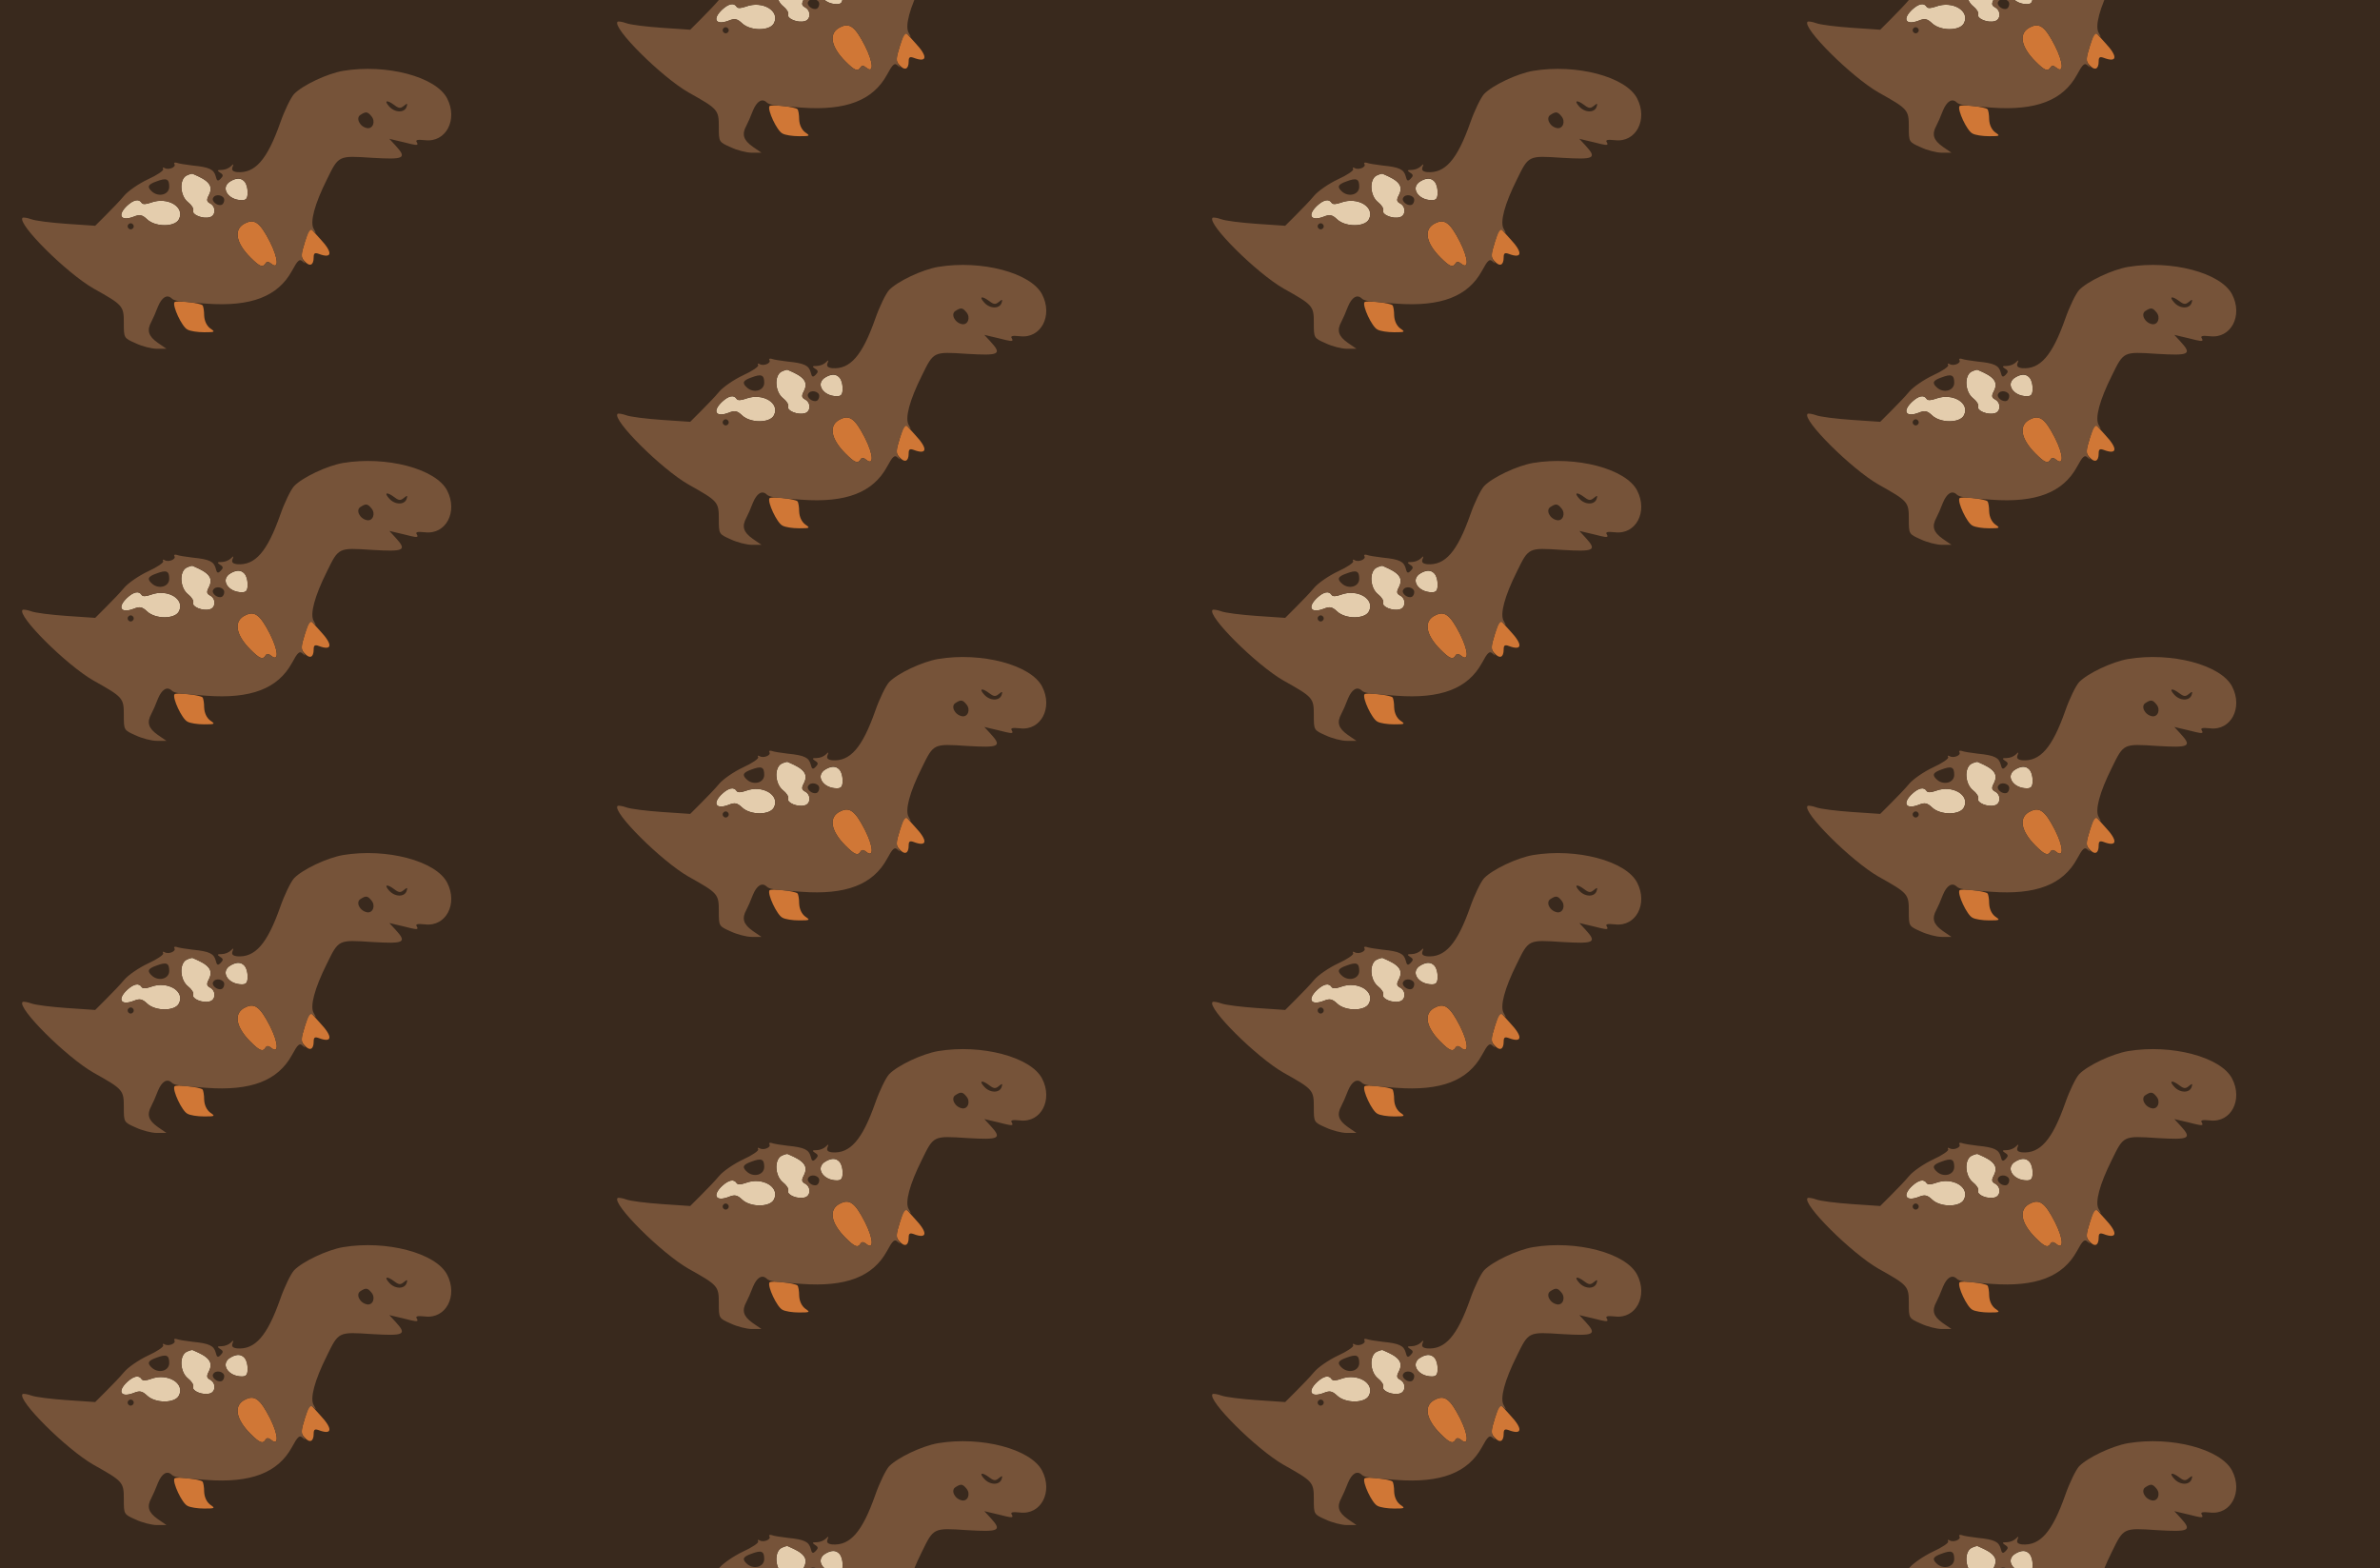 <?xml version="1.0" standalone="no"?>
<!DOCTYPE svg PUBLIC "-//W3C//DTD SVG 20010904//EN"
 "http://www.w3.org/TR/2001/REC-SVG-20010904/DTD/svg10.dtd">
<svg version="1.0" xmlns="http://www.w3.org/2000/svg" width="692pt" height="456pt" viewBox="0 0 692 456" preserveAspectRatio = "xMidYMid meet" >
<rect width="692" height="456" fill="#39291D"/>
<g id="col0" transform="translate(0, 15)">
<g id="0" transform="translate(0,0.0)scale(0.8,0.8)">

<path d="M838 669 c-39 -22 -10 -69 41 -69 16 0 21 6 21 28 0 45 -26 62 -62 41z" transform="translate(0,114) scale(0.1,-0.1)" stroke="none" fill="#E4CDAD"/>

<path d="M1108 448 c-15 -48 -15 -55 -1 -70 19 -21 33 -15 33 14 0 15 4 18 18 13 50 -19 53 4 5 55 l-38 42 -17 -54z" transform="translate(0,114) scale(0.1,-0.1)" stroke="none" fill="#D07736"/>

<path d="M634 229 c-8 -13 27 -89 47 -99 10 -6 37 -10 61 -10 40 0 41 1 22 14 -13 10 -21 27 -22 47 0 17 -3 34 -6 37 -10 9 -97 19 -102 11z" transform="translate(0,114) scale(0.1,-0.1)" stroke="none" fill="#D07736"/>

<path d="M677 689 c-26 -15 -23 -73 6 -96 13 -10 22 -24 19 -31 -5 -15 35 -31 60 -24 22 5 24 38 2 50 -13 7 -14 13 -5 30 17 33 2 53 -59 78 -3 1 -13 -2 -23 -7z" transform="translate(0,114) scale(0.1,-0.1)" stroke="none" fill="#E4CDAD"/>

<path d="M462 580 c-37 -35 -23 -58 24 -40 22 9 31 7 49 -10 30 -28 100 -28 115 0 24 45 -41 84 -102 61 -17 -6 -29 -7 -33 -1 -10 16 -29 12 -53 -10z" transform="translate(0,114) scale(0.1,-0.1)" stroke="none" fill="#E4CDAD"/>

<path d="M893 517 c-45 -20 -38 -70 17 -125 34 -34 45 -38 55 -22 5 8 11 7 21 -1 28 -23 26 19 -5 80 -35 68 -55 84 -88 68z" transform="translate(0,114) scale(0.1,-0.1)" stroke="none" fill="#D07736"/>

<path d="M1247 1070 c-58 -10 -147 -52 -178 -84 -12 -13 -35 -60 -51 -106 -47 -133 -91 -183 -156 -178 -16 2 -21 7 -17 18 5 12 4 13 -6 3 -7 -7 -22 -13 -33 -13 -17 0 -18 -2 -6 -10 12 -7 12 -12 2 -22 -10 -10 -14 -9 -18 9 -7 25 -23 33 -84 39 -25 3 -51 7 -58 10 -7 2 -11 0 -8 -5 7 -11 -22 -23 -36 -14 -6 3 -8 2 -5 -4 3 -5 -22 -22 -55 -37 -34 -16 -73 -43 -87 -60 -14 -17 -44 -48 -66 -70 l-39 -39 -103 7 c-57 4 -115 11 -130 17 -14 5 -28 7 -31 5 -21 -21 160 -201 258 -257 107 -60 110 -63 110 -125 0 -55 0 -55 43 -74 23 -11 58 -20 77 -20 l35 0 -32 22 c-34 24 -40 45 -23 76 5 9 16 34 24 55 14 34 33 46 50 30 9 -9 25 -12 126 -19 162 -12 260 26 311 119 21 39 28 45 39 34 12 -10 12 -9 3 3 -9 12 -8 28 5 68 15 43 20 50 31 40 11 -11 11 -10 1 8 -14 24 3 89 48 179 43 88 41 87 164 79 118 -7 128 -2 86 44 l-23 25 25 -6 c14 -3 38 -9 54 -13 22 -5 27 -4 21 6 -6 9 1 11 30 8 76 -9 120 75 80 152 -41 79 -221 126 -378 100z m187 -125 c16 -12 22 -12 34 -2 12 10 14 9 10 -3 -7 -23 -42 -23 -63 0 -21 23 -9 26 19 5z m-84 -40 c16 -19 5 -47 -16 -43 -27 5 -42 37 -24 48 20 13 26 12 40 -5z m-618 -224 c33 -17 41 -36 27 -63 -9 -17 -8 -23 5 -30 22 -12 20 -45 -2 -50 -25 -7 -65 9 -60 24 3 7 -6 21 -19 31 -29 23 -32 81 -6 96 10 5 20 8 23 7 3 -1 17 -8 32 -15z m-117 -32 c0 -28 -36 -39 -61 -19 -21 18 -17 27 14 38 37 14 47 10 47 -19z m273 19 c7 -7 12 -25 12 -40 0 -22 -5 -28 -21 -28 -51 0 -80 47 -41 69 23 14 36 13 50 -1z m-73 -67 c0 -8 -4 -16 -10 -18 -16 -5 -38 14 -30 26 9 16 40 9 40 -8z m-300 -11 c4 -6 16 -5 33 1 61 23 126 -16 102 -61 -15 -28 -85 -28 -115 0 -18 17 -27 19 -49 10 -47 -18 -61 5 -24 40 24 22 43 26 53 10z m466 -141 c31 -61 33 -103 5 -80 -10 8 -16 9 -21 1 -10 -16 -21 -12 -55 22 -55 55 -62 105 -17 125 33 16 53 0 88 -68z m-497 50 c-3 -5 -10 -7 -15 -3 -5 3 -7 10 -3 15 3 5 10 7 15 3 5 -3 7 -10 3 -15z" transform="translate(0,114) scale(0.1,-0.1)" stroke="none" fill="#765339"/>

</g>

<g id="1" transform="translate(0,114.0)scale(0.8,0.8)">

<path d="M838 669 c-39 -22 -10 -69 41 -69 16 0 21 6 21 28 0 45 -26 62 -62 41z" transform="translate(0,114) scale(0.1,-0.1)" stroke="none" fill="#E4CDAD"/>

<path d="M1108 448 c-15 -48 -15 -55 -1 -70 19 -21 33 -15 33 14 0 15 4 18 18 13 50 -19 53 4 5 55 l-38 42 -17 -54z" transform="translate(0,114) scale(0.1,-0.1)" stroke="none" fill="#D07736"/>

<path d="M634 229 c-8 -13 27 -89 47 -99 10 -6 37 -10 61 -10 40 0 41 1 22 14 -13 10 -21 27 -22 47 0 17 -3 34 -6 37 -10 9 -97 19 -102 11z" transform="translate(0,114) scale(0.1,-0.1)" stroke="none" fill="#D07736"/>

<path d="M677 689 c-26 -15 -23 -73 6 -96 13 -10 22 -24 19 -31 -5 -15 35 -31 60 -24 22 5 24 38 2 50 -13 7 -14 13 -5 30 17 33 2 53 -59 78 -3 1 -13 -2 -23 -7z" transform="translate(0,114) scale(0.1,-0.1)" stroke="none" fill="#E4CDAD"/>

<path d="M462 580 c-37 -35 -23 -58 24 -40 22 9 31 7 49 -10 30 -28 100 -28 115 0 24 45 -41 84 -102 61 -17 -6 -29 -7 -33 -1 -10 16 -29 12 -53 -10z" transform="translate(0,114) scale(0.1,-0.1)" stroke="none" fill="#E4CDAD"/>

<path d="M893 517 c-45 -20 -38 -70 17 -125 34 -34 45 -38 55 -22 5 8 11 7 21 -1 28 -23 26 19 -5 80 -35 68 -55 84 -88 68z" transform="translate(0,114) scale(0.1,-0.1)" stroke="none" fill="#D07736"/>

<path d="M1247 1070 c-58 -10 -147 -52 -178 -84 -12 -13 -35 -60 -51 -106 -47 -133 -91 -183 -156 -178 -16 2 -21 7 -17 18 5 12 4 13 -6 3 -7 -7 -22 -13 -33 -13 -17 0 -18 -2 -6 -10 12 -7 12 -12 2 -22 -10 -10 -14 -9 -18 9 -7 25 -23 33 -84 39 -25 3 -51 7 -58 10 -7 2 -11 0 -8 -5 7 -11 -22 -23 -36 -14 -6 3 -8 2 -5 -4 3 -5 -22 -22 -55 -37 -34 -16 -73 -43 -87 -60 -14 -17 -44 -48 -66 -70 l-39 -39 -103 7 c-57 4 -115 11 -130 17 -14 5 -28 7 -31 5 -21 -21 160 -201 258 -257 107 -60 110 -63 110 -125 0 -55 0 -55 43 -74 23 -11 58 -20 77 -20 l35 0 -32 22 c-34 24 -40 45 -23 76 5 9 16 34 24 55 14 34 33 46 50 30 9 -9 25 -12 126 -19 162 -12 260 26 311 119 21 39 28 45 39 34 12 -10 12 -9 3 3 -9 12 -8 28 5 68 15 43 20 50 31 40 11 -11 11 -10 1 8 -14 24 3 89 48 179 43 88 41 87 164 79 118 -7 128 -2 86 44 l-23 25 25 -6 c14 -3 38 -9 54 -13 22 -5 27 -4 21 6 -6 9 1 11 30 8 76 -9 120 75 80 152 -41 79 -221 126 -378 100z m187 -125 c16 -12 22 -12 34 -2 12 10 14 9 10 -3 -7 -23 -42 -23 -63 0 -21 23 -9 26 19 5z m-84 -40 c16 -19 5 -47 -16 -43 -27 5 -42 37 -24 48 20 13 26 12 40 -5z m-618 -224 c33 -17 41 -36 27 -63 -9 -17 -8 -23 5 -30 22 -12 20 -45 -2 -50 -25 -7 -65 9 -60 24 3 7 -6 21 -19 31 -29 23 -32 81 -6 96 10 5 20 8 23 7 3 -1 17 -8 32 -15z m-117 -32 c0 -28 -36 -39 -61 -19 -21 18 -17 27 14 38 37 14 47 10 47 -19z m273 19 c7 -7 12 -25 12 -40 0 -22 -5 -28 -21 -28 -51 0 -80 47 -41 69 23 14 36 13 50 -1z m-73 -67 c0 -8 -4 -16 -10 -18 -16 -5 -38 14 -30 26 9 16 40 9 40 -8z m-300 -11 c4 -6 16 -5 33 1 61 23 126 -16 102 -61 -15 -28 -85 -28 -115 0 -18 17 -27 19 -49 10 -47 -18 -61 5 -24 40 24 22 43 26 53 10z m466 -141 c31 -61 33 -103 5 -80 -10 8 -16 9 -21 1 -10 -16 -21 -12 -55 22 -55 55 -62 105 -17 125 33 16 53 0 88 -68z m-497 50 c-3 -5 -10 -7 -15 -3 -5 3 -7 10 -3 15 3 5 10 7 15 3 5 -3 7 -10 3 -15z" transform="translate(0,114) scale(0.1,-0.1)" stroke="none" fill="#765339"/>

</g>

<g id="2" transform="translate(0,228.0)scale(0.8,0.8)">

<path d="M838 669 c-39 -22 -10 -69 41 -69 16 0 21 6 21 28 0 45 -26 62 -62 41z" transform="translate(0,114) scale(0.1,-0.1)" stroke="none" fill="#E4CDAD"/>

<path d="M1108 448 c-15 -48 -15 -55 -1 -70 19 -21 33 -15 33 14 0 15 4 18 18 13 50 -19 53 4 5 55 l-38 42 -17 -54z" transform="translate(0,114) scale(0.1,-0.1)" stroke="none" fill="#D07736"/>

<path d="M634 229 c-8 -13 27 -89 47 -99 10 -6 37 -10 61 -10 40 0 41 1 22 14 -13 10 -21 27 -22 47 0 17 -3 34 -6 37 -10 9 -97 19 -102 11z" transform="translate(0,114) scale(0.1,-0.1)" stroke="none" fill="#D07736"/>

<path d="M677 689 c-26 -15 -23 -73 6 -96 13 -10 22 -24 19 -31 -5 -15 35 -31 60 -24 22 5 24 38 2 50 -13 7 -14 13 -5 30 17 33 2 53 -59 78 -3 1 -13 -2 -23 -7z" transform="translate(0,114) scale(0.1,-0.1)" stroke="none" fill="#E4CDAD"/>

<path d="M462 580 c-37 -35 -23 -58 24 -40 22 9 31 7 49 -10 30 -28 100 -28 115 0 24 45 -41 84 -102 61 -17 -6 -29 -7 -33 -1 -10 16 -29 12 -53 -10z" transform="translate(0,114) scale(0.1,-0.1)" stroke="none" fill="#E4CDAD"/>

<path d="M893 517 c-45 -20 -38 -70 17 -125 34 -34 45 -38 55 -22 5 8 11 7 21 -1 28 -23 26 19 -5 80 -35 68 -55 84 -88 68z" transform="translate(0,114) scale(0.1,-0.1)" stroke="none" fill="#D07736"/>

<path d="M1247 1070 c-58 -10 -147 -52 -178 -84 -12 -13 -35 -60 -51 -106 -47 -133 -91 -183 -156 -178 -16 2 -21 7 -17 18 5 12 4 13 -6 3 -7 -7 -22 -13 -33 -13 -17 0 -18 -2 -6 -10 12 -7 12 -12 2 -22 -10 -10 -14 -9 -18 9 -7 25 -23 33 -84 39 -25 3 -51 7 -58 10 -7 2 -11 0 -8 -5 7 -11 -22 -23 -36 -14 -6 3 -8 2 -5 -4 3 -5 -22 -22 -55 -37 -34 -16 -73 -43 -87 -60 -14 -17 -44 -48 -66 -70 l-39 -39 -103 7 c-57 4 -115 11 -130 17 -14 5 -28 7 -31 5 -21 -21 160 -201 258 -257 107 -60 110 -63 110 -125 0 -55 0 -55 43 -74 23 -11 58 -20 77 -20 l35 0 -32 22 c-34 24 -40 45 -23 76 5 9 16 34 24 55 14 34 33 46 50 30 9 -9 25 -12 126 -19 162 -12 260 26 311 119 21 39 28 45 39 34 12 -10 12 -9 3 3 -9 12 -8 28 5 68 15 43 20 50 31 40 11 -11 11 -10 1 8 -14 24 3 89 48 179 43 88 41 87 164 79 118 -7 128 -2 86 44 l-23 25 25 -6 c14 -3 38 -9 54 -13 22 -5 27 -4 21 6 -6 9 1 11 30 8 76 -9 120 75 80 152 -41 79 -221 126 -378 100z m187 -125 c16 -12 22 -12 34 -2 12 10 14 9 10 -3 -7 -23 -42 -23 -63 0 -21 23 -9 26 19 5z m-84 -40 c16 -19 5 -47 -16 -43 -27 5 -42 37 -24 48 20 13 26 12 40 -5z m-618 -224 c33 -17 41 -36 27 -63 -9 -17 -8 -23 5 -30 22 -12 20 -45 -2 -50 -25 -7 -65 9 -60 24 3 7 -6 21 -19 31 -29 23 -32 81 -6 96 10 5 20 8 23 7 3 -1 17 -8 32 -15z m-117 -32 c0 -28 -36 -39 -61 -19 -21 18 -17 27 14 38 37 14 47 10 47 -19z m273 19 c7 -7 12 -25 12 -40 0 -22 -5 -28 -21 -28 -51 0 -80 47 -41 69 23 14 36 13 50 -1z m-73 -67 c0 -8 -4 -16 -10 -18 -16 -5 -38 14 -30 26 9 16 40 9 40 -8z m-300 -11 c4 -6 16 -5 33 1 61 23 126 -16 102 -61 -15 -28 -85 -28 -115 0 -18 17 -27 19 -49 10 -47 -18 -61 5 -24 40 24 22 43 26 53 10z m466 -141 c31 -61 33 -103 5 -80 -10 8 -16 9 -21 1 -10 -16 -21 -12 -55 22 -55 55 -62 105 -17 125 33 16 53 0 88 -68z m-497 50 c-3 -5 -10 -7 -15 -3 -5 3 -7 10 -3 15 3 5 10 7 15 3 5 -3 7 -10 3 -15z" transform="translate(0,114) scale(0.1,-0.1)" stroke="none" fill="#765339"/>

</g>

<g id="3" transform="translate(0,342.0)scale(0.8,0.8)">

<path d="M838 669 c-39 -22 -10 -69 41 -69 16 0 21 6 21 28 0 45 -26 62 -62 41z" transform="translate(0,114) scale(0.1,-0.1)" stroke="none" fill="#E4CDAD"/>

<path d="M1108 448 c-15 -48 -15 -55 -1 -70 19 -21 33 -15 33 14 0 15 4 18 18 13 50 -19 53 4 5 55 l-38 42 -17 -54z" transform="translate(0,114) scale(0.1,-0.1)" stroke="none" fill="#D07736"/>

<path d="M634 229 c-8 -13 27 -89 47 -99 10 -6 37 -10 61 -10 40 0 41 1 22 14 -13 10 -21 27 -22 47 0 17 -3 34 -6 37 -10 9 -97 19 -102 11z" transform="translate(0,114) scale(0.1,-0.1)" stroke="none" fill="#D07736"/>

<path d="M677 689 c-26 -15 -23 -73 6 -96 13 -10 22 -24 19 -31 -5 -15 35 -31 60 -24 22 5 24 38 2 50 -13 7 -14 13 -5 30 17 33 2 53 -59 78 -3 1 -13 -2 -23 -7z" transform="translate(0,114) scale(0.1,-0.1)" stroke="none" fill="#E4CDAD"/>

<path d="M462 580 c-37 -35 -23 -58 24 -40 22 9 31 7 49 -10 30 -28 100 -28 115 0 24 45 -41 84 -102 61 -17 -6 -29 -7 -33 -1 -10 16 -29 12 -53 -10z" transform="translate(0,114) scale(0.1,-0.1)" stroke="none" fill="#E4CDAD"/>

<path d="M893 517 c-45 -20 -38 -70 17 -125 34 -34 45 -38 55 -22 5 8 11 7 21 -1 28 -23 26 19 -5 80 -35 68 -55 84 -88 68z" transform="translate(0,114) scale(0.1,-0.1)" stroke="none" fill="#D07736"/>

<path d="M1247 1070 c-58 -10 -147 -52 -178 -84 -12 -13 -35 -60 -51 -106 -47 -133 -91 -183 -156 -178 -16 2 -21 7 -17 18 5 12 4 13 -6 3 -7 -7 -22 -13 -33 -13 -17 0 -18 -2 -6 -10 12 -7 12 -12 2 -22 -10 -10 -14 -9 -18 9 -7 25 -23 33 -84 39 -25 3 -51 7 -58 10 -7 2 -11 0 -8 -5 7 -11 -22 -23 -36 -14 -6 3 -8 2 -5 -4 3 -5 -22 -22 -55 -37 -34 -16 -73 -43 -87 -60 -14 -17 -44 -48 -66 -70 l-39 -39 -103 7 c-57 4 -115 11 -130 17 -14 5 -28 7 -31 5 -21 -21 160 -201 258 -257 107 -60 110 -63 110 -125 0 -55 0 -55 43 -74 23 -11 58 -20 77 -20 l35 0 -32 22 c-34 24 -40 45 -23 76 5 9 16 34 24 55 14 34 33 46 50 30 9 -9 25 -12 126 -19 162 -12 260 26 311 119 21 39 28 45 39 34 12 -10 12 -9 3 3 -9 12 -8 28 5 68 15 43 20 50 31 40 11 -11 11 -10 1 8 -14 24 3 89 48 179 43 88 41 87 164 79 118 -7 128 -2 86 44 l-23 25 25 -6 c14 -3 38 -9 54 -13 22 -5 27 -4 21 6 -6 9 1 11 30 8 76 -9 120 75 80 152 -41 79 -221 126 -378 100z m187 -125 c16 -12 22 -12 34 -2 12 10 14 9 10 -3 -7 -23 -42 -23 -63 0 -21 23 -9 26 19 5z m-84 -40 c16 -19 5 -47 -16 -43 -27 5 -42 37 -24 48 20 13 26 12 40 -5z m-618 -224 c33 -17 41 -36 27 -63 -9 -17 -8 -23 5 -30 22 -12 20 -45 -2 -50 -25 -7 -65 9 -60 24 3 7 -6 21 -19 31 -29 23 -32 81 -6 96 10 5 20 8 23 7 3 -1 17 -8 32 -15z m-117 -32 c0 -28 -36 -39 -61 -19 -21 18 -17 27 14 38 37 14 47 10 47 -19z m273 19 c7 -7 12 -25 12 -40 0 -22 -5 -28 -21 -28 -51 0 -80 47 -41 69 23 14 36 13 50 -1z m-73 -67 c0 -8 -4 -16 -10 -18 -16 -5 -38 14 -30 26 9 16 40 9 40 -8z m-300 -11 c4 -6 16 -5 33 1 61 23 126 -16 102 -61 -15 -28 -85 -28 -115 0 -18 17 -27 19 -49 10 -47 -18 -61 5 -24 40 24 22 43 26 53 10z m466 -141 c31 -61 33 -103 5 -80 -10 8 -16 9 -21 1 -10 -16 -21 -12 -55 22 -55 55 -62 105 -17 125 33 16 53 0 88 -68z m-497 50 c-3 -5 -10 -7 -15 -3 -5 3 -7 10 -3 15 3 5 10 7 15 3 5 -3 7 -10 3 -15z" transform="translate(0,114) scale(0.1,-0.1)" stroke="none" fill="#765339"/>

</g>

<g id="4" transform="translate(0,456.0)scale(0.8,0.8)">

<path d="M838 669 c-39 -22 -10 -69 41 -69 16 0 21 6 21 28 0 45 -26 62 -62 41z" transform="translate(0,114) scale(0.1,-0.1)" stroke="none" fill="#E4CDAD"/>

<path d="M1108 448 c-15 -48 -15 -55 -1 -70 19 -21 33 -15 33 14 0 15 4 18 18 13 50 -19 53 4 5 55 l-38 42 -17 -54z" transform="translate(0,114) scale(0.1,-0.1)" stroke="none" fill="#D07736"/>

<path d="M634 229 c-8 -13 27 -89 47 -99 10 -6 37 -10 61 -10 40 0 41 1 22 14 -13 10 -21 27 -22 47 0 17 -3 34 -6 37 -10 9 -97 19 -102 11z" transform="translate(0,114) scale(0.1,-0.1)" stroke="none" fill="#D07736"/>

<path d="M677 689 c-26 -15 -23 -73 6 -96 13 -10 22 -24 19 -31 -5 -15 35 -31 60 -24 22 5 24 38 2 50 -13 7 -14 13 -5 30 17 33 2 53 -59 78 -3 1 -13 -2 -23 -7z" transform="translate(0,114) scale(0.1,-0.1)" stroke="none" fill="#E4CDAD"/>

<path d="M462 580 c-37 -35 -23 -58 24 -40 22 9 31 7 49 -10 30 -28 100 -28 115 0 24 45 -41 84 -102 61 -17 -6 -29 -7 -33 -1 -10 16 -29 12 -53 -10z" transform="translate(0,114) scale(0.1,-0.1)" stroke="none" fill="#E4CDAD"/>

<path d="M893 517 c-45 -20 -38 -70 17 -125 34 -34 45 -38 55 -22 5 8 11 7 21 -1 28 -23 26 19 -5 80 -35 68 -55 84 -88 68z" transform="translate(0,114) scale(0.1,-0.1)" stroke="none" fill="#D07736"/>

<path d="M1247 1070 c-58 -10 -147 -52 -178 -84 -12 -13 -35 -60 -51 -106 -47 -133 -91 -183 -156 -178 -16 2 -21 7 -17 18 5 12 4 13 -6 3 -7 -7 -22 -13 -33 -13 -17 0 -18 -2 -6 -10 12 -7 12 -12 2 -22 -10 -10 -14 -9 -18 9 -7 25 -23 33 -84 39 -25 3 -51 7 -58 10 -7 2 -11 0 -8 -5 7 -11 -22 -23 -36 -14 -6 3 -8 2 -5 -4 3 -5 -22 -22 -55 -37 -34 -16 -73 -43 -87 -60 -14 -17 -44 -48 -66 -70 l-39 -39 -103 7 c-57 4 -115 11 -130 17 -14 5 -28 7 -31 5 -21 -21 160 -201 258 -257 107 -60 110 -63 110 -125 0 -55 0 -55 43 -74 23 -11 58 -20 77 -20 l35 0 -32 22 c-34 24 -40 45 -23 76 5 9 16 34 24 55 14 34 33 46 50 30 9 -9 25 -12 126 -19 162 -12 260 26 311 119 21 39 28 45 39 34 12 -10 12 -9 3 3 -9 12 -8 28 5 68 15 43 20 50 31 40 11 -11 11 -10 1 8 -14 24 3 89 48 179 43 88 41 87 164 79 118 -7 128 -2 86 44 l-23 25 25 -6 c14 -3 38 -9 54 -13 22 -5 27 -4 21 6 -6 9 1 11 30 8 76 -9 120 75 80 152 -41 79 -221 126 -378 100z m187 -125 c16 -12 22 -12 34 -2 12 10 14 9 10 -3 -7 -23 -42 -23 -63 0 -21 23 -9 26 19 5z m-84 -40 c16 -19 5 -47 -16 -43 -27 5 -42 37 -24 48 20 13 26 12 40 -5z m-618 -224 c33 -17 41 -36 27 -63 -9 -17 -8 -23 5 -30 22 -12 20 -45 -2 -50 -25 -7 -65 9 -60 24 3 7 -6 21 -19 31 -29 23 -32 81 -6 96 10 5 20 8 23 7 3 -1 17 -8 32 -15z m-117 -32 c0 -28 -36 -39 -61 -19 -21 18 -17 27 14 38 37 14 47 10 47 -19z m273 19 c7 -7 12 -25 12 -40 0 -22 -5 -28 -21 -28 -51 0 -80 47 -41 69 23 14 36 13 50 -1z m-73 -67 c0 -8 -4 -16 -10 -18 -16 -5 -38 14 -30 26 9 16 40 9 40 -8z m-300 -11 c4 -6 16 -5 33 1 61 23 126 -16 102 -61 -15 -28 -85 -28 -115 0 -18 17 -27 19 -49 10 -47 -18 -61 5 -24 40 24 22 43 26 53 10z m466 -141 c31 -61 33 -103 5 -80 -10 8 -16 9 -21 1 -10 -16 -21 -12 -55 22 -55 55 -62 105 -17 125 33 16 53 0 88 -68z m-497 50 c-3 -5 -10 -7 -15 -3 -5 3 -7 10 -3 15 3 5 10 7 15 3 5 -3 7 -10 3 -15z" transform="translate(0,114) scale(0.1,-0.1)" stroke="none" fill="#765339"/>

</g>

</g>
<g id="col1" transform="translate(173, -42.0)">
<g id="0" transform="translate(0,0.0)scale(0.8,0.8)">

<path d="M838 669 c-39 -22 -10 -69 41 -69 16 0 21 6 21 28 0 45 -26 62 -62 41z" transform="translate(0,114) scale(0.1,-0.1)" stroke="none" fill="#E4CDAD"/>

<path d="M1108 448 c-15 -48 -15 -55 -1 -70 19 -21 33 -15 33 14 0 15 4 18 18 13 50 -19 53 4 5 55 l-38 42 -17 -54z" transform="translate(0,114) scale(0.1,-0.1)" stroke="none" fill="#D07736"/>

<path d="M634 229 c-8 -13 27 -89 47 -99 10 -6 37 -10 61 -10 40 0 41 1 22 14 -13 10 -21 27 -22 47 0 17 -3 34 -6 37 -10 9 -97 19 -102 11z" transform="translate(0,114) scale(0.1,-0.1)" stroke="none" fill="#D07736"/>

<path d="M677 689 c-26 -15 -23 -73 6 -96 13 -10 22 -24 19 -31 -5 -15 35 -31 60 -24 22 5 24 38 2 50 -13 7 -14 13 -5 30 17 33 2 53 -59 78 -3 1 -13 -2 -23 -7z" transform="translate(0,114) scale(0.1,-0.1)" stroke="none" fill="#E4CDAD"/>

<path d="M462 580 c-37 -35 -23 -58 24 -40 22 9 31 7 49 -10 30 -28 100 -28 115 0 24 45 -41 84 -102 61 -17 -6 -29 -7 -33 -1 -10 16 -29 12 -53 -10z" transform="translate(0,114) scale(0.1,-0.1)" stroke="none" fill="#E4CDAD"/>

<path d="M893 517 c-45 -20 -38 -70 17 -125 34 -34 45 -38 55 -22 5 8 11 7 21 -1 28 -23 26 19 -5 80 -35 68 -55 84 -88 68z" transform="translate(0,114) scale(0.1,-0.1)" stroke="none" fill="#D07736"/>

<path d="M1247 1070 c-58 -10 -147 -52 -178 -84 -12 -13 -35 -60 -51 -106 -47 -133 -91 -183 -156 -178 -16 2 -21 7 -17 18 5 12 4 13 -6 3 -7 -7 -22 -13 -33 -13 -17 0 -18 -2 -6 -10 12 -7 12 -12 2 -22 -10 -10 -14 -9 -18 9 -7 25 -23 33 -84 39 -25 3 -51 7 -58 10 -7 2 -11 0 -8 -5 7 -11 -22 -23 -36 -14 -6 3 -8 2 -5 -4 3 -5 -22 -22 -55 -37 -34 -16 -73 -43 -87 -60 -14 -17 -44 -48 -66 -70 l-39 -39 -103 7 c-57 4 -115 11 -130 17 -14 5 -28 7 -31 5 -21 -21 160 -201 258 -257 107 -60 110 -63 110 -125 0 -55 0 -55 43 -74 23 -11 58 -20 77 -20 l35 0 -32 22 c-34 24 -40 45 -23 76 5 9 16 34 24 55 14 34 33 46 50 30 9 -9 25 -12 126 -19 162 -12 260 26 311 119 21 39 28 45 39 34 12 -10 12 -9 3 3 -9 12 -8 28 5 68 15 43 20 50 31 40 11 -11 11 -10 1 8 -14 24 3 89 48 179 43 88 41 87 164 79 118 -7 128 -2 86 44 l-23 25 25 -6 c14 -3 38 -9 54 -13 22 -5 27 -4 21 6 -6 9 1 11 30 8 76 -9 120 75 80 152 -41 79 -221 126 -378 100z m187 -125 c16 -12 22 -12 34 -2 12 10 14 9 10 -3 -7 -23 -42 -23 -63 0 -21 23 -9 26 19 5z m-84 -40 c16 -19 5 -47 -16 -43 -27 5 -42 37 -24 48 20 13 26 12 40 -5z m-618 -224 c33 -17 41 -36 27 -63 -9 -17 -8 -23 5 -30 22 -12 20 -45 -2 -50 -25 -7 -65 9 -60 24 3 7 -6 21 -19 31 -29 23 -32 81 -6 96 10 5 20 8 23 7 3 -1 17 -8 32 -15z m-117 -32 c0 -28 -36 -39 -61 -19 -21 18 -17 27 14 38 37 14 47 10 47 -19z m273 19 c7 -7 12 -25 12 -40 0 -22 -5 -28 -21 -28 -51 0 -80 47 -41 69 23 14 36 13 50 -1z m-73 -67 c0 -8 -4 -16 -10 -18 -16 -5 -38 14 -30 26 9 16 40 9 40 -8z m-300 -11 c4 -6 16 -5 33 1 61 23 126 -16 102 -61 -15 -28 -85 -28 -115 0 -18 17 -27 19 -49 10 -47 -18 -61 5 -24 40 24 22 43 26 53 10z m466 -141 c31 -61 33 -103 5 -80 -10 8 -16 9 -21 1 -10 -16 -21 -12 -55 22 -55 55 -62 105 -17 125 33 16 53 0 88 -68z m-497 50 c-3 -5 -10 -7 -15 -3 -5 3 -7 10 -3 15 3 5 10 7 15 3 5 -3 7 -10 3 -15z" transform="translate(0,114) scale(0.1,-0.1)" stroke="none" fill="#765339"/>

</g>

<g id="1" transform="translate(0,114.0)scale(0.8,0.8)">

<path d="M838 669 c-39 -22 -10 -69 41 -69 16 0 21 6 21 28 0 45 -26 62 -62 41z" transform="translate(0,114) scale(0.1,-0.1)" stroke="none" fill="#E4CDAD"/>

<path d="M1108 448 c-15 -48 -15 -55 -1 -70 19 -21 33 -15 33 14 0 15 4 18 18 13 50 -19 53 4 5 55 l-38 42 -17 -54z" transform="translate(0,114) scale(0.1,-0.1)" stroke="none" fill="#D07736"/>

<path d="M634 229 c-8 -13 27 -89 47 -99 10 -6 37 -10 61 -10 40 0 41 1 22 14 -13 10 -21 27 -22 47 0 17 -3 34 -6 37 -10 9 -97 19 -102 11z" transform="translate(0,114) scale(0.1,-0.1)" stroke="none" fill="#D07736"/>

<path d="M677 689 c-26 -15 -23 -73 6 -96 13 -10 22 -24 19 -31 -5 -15 35 -31 60 -24 22 5 24 38 2 50 -13 7 -14 13 -5 30 17 33 2 53 -59 78 -3 1 -13 -2 -23 -7z" transform="translate(0,114) scale(0.1,-0.1)" stroke="none" fill="#E4CDAD"/>

<path d="M462 580 c-37 -35 -23 -58 24 -40 22 9 31 7 49 -10 30 -28 100 -28 115 0 24 45 -41 84 -102 61 -17 -6 -29 -7 -33 -1 -10 16 -29 12 -53 -10z" transform="translate(0,114) scale(0.1,-0.1)" stroke="none" fill="#E4CDAD"/>

<path d="M893 517 c-45 -20 -38 -70 17 -125 34 -34 45 -38 55 -22 5 8 11 7 21 -1 28 -23 26 19 -5 80 -35 68 -55 84 -88 68z" transform="translate(0,114) scale(0.1,-0.1)" stroke="none" fill="#D07736"/>

<path d="M1247 1070 c-58 -10 -147 -52 -178 -84 -12 -13 -35 -60 -51 -106 -47 -133 -91 -183 -156 -178 -16 2 -21 7 -17 18 5 12 4 13 -6 3 -7 -7 -22 -13 -33 -13 -17 0 -18 -2 -6 -10 12 -7 12 -12 2 -22 -10 -10 -14 -9 -18 9 -7 25 -23 33 -84 39 -25 3 -51 7 -58 10 -7 2 -11 0 -8 -5 7 -11 -22 -23 -36 -14 -6 3 -8 2 -5 -4 3 -5 -22 -22 -55 -37 -34 -16 -73 -43 -87 -60 -14 -17 -44 -48 -66 -70 l-39 -39 -103 7 c-57 4 -115 11 -130 17 -14 5 -28 7 -31 5 -21 -21 160 -201 258 -257 107 -60 110 -63 110 -125 0 -55 0 -55 43 -74 23 -11 58 -20 77 -20 l35 0 -32 22 c-34 24 -40 45 -23 76 5 9 16 34 24 55 14 34 33 46 50 30 9 -9 25 -12 126 -19 162 -12 260 26 311 119 21 39 28 45 39 34 12 -10 12 -9 3 3 -9 12 -8 28 5 68 15 43 20 50 31 40 11 -11 11 -10 1 8 -14 24 3 89 48 179 43 88 41 87 164 79 118 -7 128 -2 86 44 l-23 25 25 -6 c14 -3 38 -9 54 -13 22 -5 27 -4 21 6 -6 9 1 11 30 8 76 -9 120 75 80 152 -41 79 -221 126 -378 100z m187 -125 c16 -12 22 -12 34 -2 12 10 14 9 10 -3 -7 -23 -42 -23 -63 0 -21 23 -9 26 19 5z m-84 -40 c16 -19 5 -47 -16 -43 -27 5 -42 37 -24 48 20 13 26 12 40 -5z m-618 -224 c33 -17 41 -36 27 -63 -9 -17 -8 -23 5 -30 22 -12 20 -45 -2 -50 -25 -7 -65 9 -60 24 3 7 -6 21 -19 31 -29 23 -32 81 -6 96 10 5 20 8 23 7 3 -1 17 -8 32 -15z m-117 -32 c0 -28 -36 -39 -61 -19 -21 18 -17 27 14 38 37 14 47 10 47 -19z m273 19 c7 -7 12 -25 12 -40 0 -22 -5 -28 -21 -28 -51 0 -80 47 -41 69 23 14 36 13 50 -1z m-73 -67 c0 -8 -4 -16 -10 -18 -16 -5 -38 14 -30 26 9 16 40 9 40 -8z m-300 -11 c4 -6 16 -5 33 1 61 23 126 -16 102 -61 -15 -28 -85 -28 -115 0 -18 17 -27 19 -49 10 -47 -18 -61 5 -24 40 24 22 43 26 53 10z m466 -141 c31 -61 33 -103 5 -80 -10 8 -16 9 -21 1 -10 -16 -21 -12 -55 22 -55 55 -62 105 -17 125 33 16 53 0 88 -68z m-497 50 c-3 -5 -10 -7 -15 -3 -5 3 -7 10 -3 15 3 5 10 7 15 3 5 -3 7 -10 3 -15z" transform="translate(0,114) scale(0.1,-0.1)" stroke="none" fill="#765339"/>

</g>

<g id="2" transform="translate(0,228.0)scale(0.8,0.8)">

<path d="M838 669 c-39 -22 -10 -69 41 -69 16 0 21 6 21 28 0 45 -26 62 -62 41z" transform="translate(0,114) scale(0.1,-0.1)" stroke="none" fill="#E4CDAD"/>

<path d="M1108 448 c-15 -48 -15 -55 -1 -70 19 -21 33 -15 33 14 0 15 4 18 18 13 50 -19 53 4 5 55 l-38 42 -17 -54z" transform="translate(0,114) scale(0.1,-0.1)" stroke="none" fill="#D07736"/>

<path d="M634 229 c-8 -13 27 -89 47 -99 10 -6 37 -10 61 -10 40 0 41 1 22 14 -13 10 -21 27 -22 47 0 17 -3 34 -6 37 -10 9 -97 19 -102 11z" transform="translate(0,114) scale(0.1,-0.1)" stroke="none" fill="#D07736"/>

<path d="M677 689 c-26 -15 -23 -73 6 -96 13 -10 22 -24 19 -31 -5 -15 35 -31 60 -24 22 5 24 38 2 50 -13 7 -14 13 -5 30 17 33 2 53 -59 78 -3 1 -13 -2 -23 -7z" transform="translate(0,114) scale(0.1,-0.1)" stroke="none" fill="#E4CDAD"/>

<path d="M462 580 c-37 -35 -23 -58 24 -40 22 9 31 7 49 -10 30 -28 100 -28 115 0 24 45 -41 84 -102 61 -17 -6 -29 -7 -33 -1 -10 16 -29 12 -53 -10z" transform="translate(0,114) scale(0.1,-0.1)" stroke="none" fill="#E4CDAD"/>

<path d="M893 517 c-45 -20 -38 -70 17 -125 34 -34 45 -38 55 -22 5 8 11 7 21 -1 28 -23 26 19 -5 80 -35 68 -55 84 -88 68z" transform="translate(0,114) scale(0.1,-0.1)" stroke="none" fill="#D07736"/>

<path d="M1247 1070 c-58 -10 -147 -52 -178 -84 -12 -13 -35 -60 -51 -106 -47 -133 -91 -183 -156 -178 -16 2 -21 7 -17 18 5 12 4 13 -6 3 -7 -7 -22 -13 -33 -13 -17 0 -18 -2 -6 -10 12 -7 12 -12 2 -22 -10 -10 -14 -9 -18 9 -7 25 -23 33 -84 39 -25 3 -51 7 -58 10 -7 2 -11 0 -8 -5 7 -11 -22 -23 -36 -14 -6 3 -8 2 -5 -4 3 -5 -22 -22 -55 -37 -34 -16 -73 -43 -87 -60 -14 -17 -44 -48 -66 -70 l-39 -39 -103 7 c-57 4 -115 11 -130 17 -14 5 -28 7 -31 5 -21 -21 160 -201 258 -257 107 -60 110 -63 110 -125 0 -55 0 -55 43 -74 23 -11 58 -20 77 -20 l35 0 -32 22 c-34 24 -40 45 -23 76 5 9 16 34 24 55 14 34 33 46 50 30 9 -9 25 -12 126 -19 162 -12 260 26 311 119 21 39 28 45 39 34 12 -10 12 -9 3 3 -9 12 -8 28 5 68 15 43 20 50 31 40 11 -11 11 -10 1 8 -14 24 3 89 48 179 43 88 41 87 164 79 118 -7 128 -2 86 44 l-23 25 25 -6 c14 -3 38 -9 54 -13 22 -5 27 -4 21 6 -6 9 1 11 30 8 76 -9 120 75 80 152 -41 79 -221 126 -378 100z m187 -125 c16 -12 22 -12 34 -2 12 10 14 9 10 -3 -7 -23 -42 -23 -63 0 -21 23 -9 26 19 5z m-84 -40 c16 -19 5 -47 -16 -43 -27 5 -42 37 -24 48 20 13 26 12 40 -5z m-618 -224 c33 -17 41 -36 27 -63 -9 -17 -8 -23 5 -30 22 -12 20 -45 -2 -50 -25 -7 -65 9 -60 24 3 7 -6 21 -19 31 -29 23 -32 81 -6 96 10 5 20 8 23 7 3 -1 17 -8 32 -15z m-117 -32 c0 -28 -36 -39 -61 -19 -21 18 -17 27 14 38 37 14 47 10 47 -19z m273 19 c7 -7 12 -25 12 -40 0 -22 -5 -28 -21 -28 -51 0 -80 47 -41 69 23 14 36 13 50 -1z m-73 -67 c0 -8 -4 -16 -10 -18 -16 -5 -38 14 -30 26 9 16 40 9 40 -8z m-300 -11 c4 -6 16 -5 33 1 61 23 126 -16 102 -61 -15 -28 -85 -28 -115 0 -18 17 -27 19 -49 10 -47 -18 -61 5 -24 40 24 22 43 26 53 10z m466 -141 c31 -61 33 -103 5 -80 -10 8 -16 9 -21 1 -10 -16 -21 -12 -55 22 -55 55 -62 105 -17 125 33 16 53 0 88 -68z m-497 50 c-3 -5 -10 -7 -15 -3 -5 3 -7 10 -3 15 3 5 10 7 15 3 5 -3 7 -10 3 -15z" transform="translate(0,114) scale(0.1,-0.1)" stroke="none" fill="#765339"/>

</g>

<g id="3" transform="translate(0,342.0)scale(0.8,0.8)">

<path d="M838 669 c-39 -22 -10 -69 41 -69 16 0 21 6 21 28 0 45 -26 62 -62 41z" transform="translate(0,114) scale(0.1,-0.1)" stroke="none" fill="#E4CDAD"/>

<path d="M1108 448 c-15 -48 -15 -55 -1 -70 19 -21 33 -15 33 14 0 15 4 18 18 13 50 -19 53 4 5 55 l-38 42 -17 -54z" transform="translate(0,114) scale(0.1,-0.1)" stroke="none" fill="#D07736"/>

<path d="M634 229 c-8 -13 27 -89 47 -99 10 -6 37 -10 61 -10 40 0 41 1 22 14 -13 10 -21 27 -22 47 0 17 -3 34 -6 37 -10 9 -97 19 -102 11z" transform="translate(0,114) scale(0.1,-0.1)" stroke="none" fill="#D07736"/>

<path d="M677 689 c-26 -15 -23 -73 6 -96 13 -10 22 -24 19 -31 -5 -15 35 -31 60 -24 22 5 24 38 2 50 -13 7 -14 13 -5 30 17 33 2 53 -59 78 -3 1 -13 -2 -23 -7z" transform="translate(0,114) scale(0.1,-0.1)" stroke="none" fill="#E4CDAD"/>

<path d="M462 580 c-37 -35 -23 -58 24 -40 22 9 31 7 49 -10 30 -28 100 -28 115 0 24 45 -41 84 -102 61 -17 -6 -29 -7 -33 -1 -10 16 -29 12 -53 -10z" transform="translate(0,114) scale(0.1,-0.1)" stroke="none" fill="#E4CDAD"/>

<path d="M893 517 c-45 -20 -38 -70 17 -125 34 -34 45 -38 55 -22 5 8 11 7 21 -1 28 -23 26 19 -5 80 -35 68 -55 84 -88 68z" transform="translate(0,114) scale(0.1,-0.1)" stroke="none" fill="#D07736"/>

<path d="M1247 1070 c-58 -10 -147 -52 -178 -84 -12 -13 -35 -60 -51 -106 -47 -133 -91 -183 -156 -178 -16 2 -21 7 -17 18 5 12 4 13 -6 3 -7 -7 -22 -13 -33 -13 -17 0 -18 -2 -6 -10 12 -7 12 -12 2 -22 -10 -10 -14 -9 -18 9 -7 25 -23 33 -84 39 -25 3 -51 7 -58 10 -7 2 -11 0 -8 -5 7 -11 -22 -23 -36 -14 -6 3 -8 2 -5 -4 3 -5 -22 -22 -55 -37 -34 -16 -73 -43 -87 -60 -14 -17 -44 -48 -66 -70 l-39 -39 -103 7 c-57 4 -115 11 -130 17 -14 5 -28 7 -31 5 -21 -21 160 -201 258 -257 107 -60 110 -63 110 -125 0 -55 0 -55 43 -74 23 -11 58 -20 77 -20 l35 0 -32 22 c-34 24 -40 45 -23 76 5 9 16 34 24 55 14 34 33 46 50 30 9 -9 25 -12 126 -19 162 -12 260 26 311 119 21 39 28 45 39 34 12 -10 12 -9 3 3 -9 12 -8 28 5 68 15 43 20 50 31 40 11 -11 11 -10 1 8 -14 24 3 89 48 179 43 88 41 87 164 79 118 -7 128 -2 86 44 l-23 25 25 -6 c14 -3 38 -9 54 -13 22 -5 27 -4 21 6 -6 9 1 11 30 8 76 -9 120 75 80 152 -41 79 -221 126 -378 100z m187 -125 c16 -12 22 -12 34 -2 12 10 14 9 10 -3 -7 -23 -42 -23 -63 0 -21 23 -9 26 19 5z m-84 -40 c16 -19 5 -47 -16 -43 -27 5 -42 37 -24 48 20 13 26 12 40 -5z m-618 -224 c33 -17 41 -36 27 -63 -9 -17 -8 -23 5 -30 22 -12 20 -45 -2 -50 -25 -7 -65 9 -60 24 3 7 -6 21 -19 31 -29 23 -32 81 -6 96 10 5 20 8 23 7 3 -1 17 -8 32 -15z m-117 -32 c0 -28 -36 -39 -61 -19 -21 18 -17 27 14 38 37 14 47 10 47 -19z m273 19 c7 -7 12 -25 12 -40 0 -22 -5 -28 -21 -28 -51 0 -80 47 -41 69 23 14 36 13 50 -1z m-73 -67 c0 -8 -4 -16 -10 -18 -16 -5 -38 14 -30 26 9 16 40 9 40 -8z m-300 -11 c4 -6 16 -5 33 1 61 23 126 -16 102 -61 -15 -28 -85 -28 -115 0 -18 17 -27 19 -49 10 -47 -18 -61 5 -24 40 24 22 43 26 53 10z m466 -141 c31 -61 33 -103 5 -80 -10 8 -16 9 -21 1 -10 -16 -21 -12 -55 22 -55 55 -62 105 -17 125 33 16 53 0 88 -68z m-497 50 c-3 -5 -10 -7 -15 -3 -5 3 -7 10 -3 15 3 5 10 7 15 3 5 -3 7 -10 3 -15z" transform="translate(0,114) scale(0.1,-0.1)" stroke="none" fill="#765339"/>

</g>

<g id="4" transform="translate(0,456.0)scale(0.8,0.8)">

<path d="M838 669 c-39 -22 -10 -69 41 -69 16 0 21 6 21 28 0 45 -26 62 -62 41z" transform="translate(0,114) scale(0.1,-0.1)" stroke="none" fill="#E4CDAD"/>

<path d="M1108 448 c-15 -48 -15 -55 -1 -70 19 -21 33 -15 33 14 0 15 4 18 18 13 50 -19 53 4 5 55 l-38 42 -17 -54z" transform="translate(0,114) scale(0.1,-0.1)" stroke="none" fill="#D07736"/>

<path d="M634 229 c-8 -13 27 -89 47 -99 10 -6 37 -10 61 -10 40 0 41 1 22 14 -13 10 -21 27 -22 47 0 17 -3 34 -6 37 -10 9 -97 19 -102 11z" transform="translate(0,114) scale(0.1,-0.1)" stroke="none" fill="#D07736"/>

<path d="M677 689 c-26 -15 -23 -73 6 -96 13 -10 22 -24 19 -31 -5 -15 35 -31 60 -24 22 5 24 38 2 50 -13 7 -14 13 -5 30 17 33 2 53 -59 78 -3 1 -13 -2 -23 -7z" transform="translate(0,114) scale(0.1,-0.1)" stroke="none" fill="#E4CDAD"/>

<path d="M462 580 c-37 -35 -23 -58 24 -40 22 9 31 7 49 -10 30 -28 100 -28 115 0 24 45 -41 84 -102 61 -17 -6 -29 -7 -33 -1 -10 16 -29 12 -53 -10z" transform="translate(0,114) scale(0.1,-0.1)" stroke="none" fill="#E4CDAD"/>

<path d="M893 517 c-45 -20 -38 -70 17 -125 34 -34 45 -38 55 -22 5 8 11 7 21 -1 28 -23 26 19 -5 80 -35 68 -55 84 -88 68z" transform="translate(0,114) scale(0.1,-0.1)" stroke="none" fill="#D07736"/>

<path d="M1247 1070 c-58 -10 -147 -52 -178 -84 -12 -13 -35 -60 -51 -106 -47 -133 -91 -183 -156 -178 -16 2 -21 7 -17 18 5 12 4 13 -6 3 -7 -7 -22 -13 -33 -13 -17 0 -18 -2 -6 -10 12 -7 12 -12 2 -22 -10 -10 -14 -9 -18 9 -7 25 -23 33 -84 39 -25 3 -51 7 -58 10 -7 2 -11 0 -8 -5 7 -11 -22 -23 -36 -14 -6 3 -8 2 -5 -4 3 -5 -22 -22 -55 -37 -34 -16 -73 -43 -87 -60 -14 -17 -44 -48 -66 -70 l-39 -39 -103 7 c-57 4 -115 11 -130 17 -14 5 -28 7 -31 5 -21 -21 160 -201 258 -257 107 -60 110 -63 110 -125 0 -55 0 -55 43 -74 23 -11 58 -20 77 -20 l35 0 -32 22 c-34 24 -40 45 -23 76 5 9 16 34 24 55 14 34 33 46 50 30 9 -9 25 -12 126 -19 162 -12 260 26 311 119 21 39 28 45 39 34 12 -10 12 -9 3 3 -9 12 -8 28 5 68 15 43 20 50 31 40 11 -11 11 -10 1 8 -14 24 3 89 48 179 43 88 41 87 164 79 118 -7 128 -2 86 44 l-23 25 25 -6 c14 -3 38 -9 54 -13 22 -5 27 -4 21 6 -6 9 1 11 30 8 76 -9 120 75 80 152 -41 79 -221 126 -378 100z m187 -125 c16 -12 22 -12 34 -2 12 10 14 9 10 -3 -7 -23 -42 -23 -63 0 -21 23 -9 26 19 5z m-84 -40 c16 -19 5 -47 -16 -43 -27 5 -42 37 -24 48 20 13 26 12 40 -5z m-618 -224 c33 -17 41 -36 27 -63 -9 -17 -8 -23 5 -30 22 -12 20 -45 -2 -50 -25 -7 -65 9 -60 24 3 7 -6 21 -19 31 -29 23 -32 81 -6 96 10 5 20 8 23 7 3 -1 17 -8 32 -15z m-117 -32 c0 -28 -36 -39 -61 -19 -21 18 -17 27 14 38 37 14 47 10 47 -19z m273 19 c7 -7 12 -25 12 -40 0 -22 -5 -28 -21 -28 -51 0 -80 47 -41 69 23 14 36 13 50 -1z m-73 -67 c0 -8 -4 -16 -10 -18 -16 -5 -38 14 -30 26 9 16 40 9 40 -8z m-300 -11 c4 -6 16 -5 33 1 61 23 126 -16 102 -61 -15 -28 -85 -28 -115 0 -18 17 -27 19 -49 10 -47 -18 -61 5 -24 40 24 22 43 26 53 10z m466 -141 c31 -61 33 -103 5 -80 -10 8 -16 9 -21 1 -10 -16 -21 -12 -55 22 -55 55 -62 105 -17 125 33 16 53 0 88 -68z m-497 50 c-3 -5 -10 -7 -15 -3 -5 3 -7 10 -3 15 3 5 10 7 15 3 5 -3 7 -10 3 -15z" transform="translate(0,114) scale(0.1,-0.1)" stroke="none" fill="#765339"/>

</g>

</g>
<g id="col2" transform="translate(346, 15)">
<g id="0" transform="translate(0,0.0)scale(0.8,0.8)">

<path d="M838 669 c-39 -22 -10 -69 41 -69 16 0 21 6 21 28 0 45 -26 62 -62 41z" transform="translate(0,114) scale(0.1,-0.1)" stroke="none" fill="#E4CDAD"/>

<path d="M1108 448 c-15 -48 -15 -55 -1 -70 19 -21 33 -15 33 14 0 15 4 18 18 13 50 -19 53 4 5 55 l-38 42 -17 -54z" transform="translate(0,114) scale(0.1,-0.1)" stroke="none" fill="#D07736"/>

<path d="M634 229 c-8 -13 27 -89 47 -99 10 -6 37 -10 61 -10 40 0 41 1 22 14 -13 10 -21 27 -22 47 0 17 -3 34 -6 37 -10 9 -97 19 -102 11z" transform="translate(0,114) scale(0.1,-0.1)" stroke="none" fill="#D07736"/>

<path d="M677 689 c-26 -15 -23 -73 6 -96 13 -10 22 -24 19 -31 -5 -15 35 -31 60 -24 22 5 24 38 2 50 -13 7 -14 13 -5 30 17 33 2 53 -59 78 -3 1 -13 -2 -23 -7z" transform="translate(0,114) scale(0.1,-0.1)" stroke="none" fill="#E4CDAD"/>

<path d="M462 580 c-37 -35 -23 -58 24 -40 22 9 31 7 49 -10 30 -28 100 -28 115 0 24 45 -41 84 -102 61 -17 -6 -29 -7 -33 -1 -10 16 -29 12 -53 -10z" transform="translate(0,114) scale(0.1,-0.1)" stroke="none" fill="#E4CDAD"/>

<path d="M893 517 c-45 -20 -38 -70 17 -125 34 -34 45 -38 55 -22 5 8 11 7 21 -1 28 -23 26 19 -5 80 -35 68 -55 84 -88 68z" transform="translate(0,114) scale(0.1,-0.1)" stroke="none" fill="#D07736"/>

<path d="M1247 1070 c-58 -10 -147 -52 -178 -84 -12 -13 -35 -60 -51 -106 -47 -133 -91 -183 -156 -178 -16 2 -21 7 -17 18 5 12 4 13 -6 3 -7 -7 -22 -13 -33 -13 -17 0 -18 -2 -6 -10 12 -7 12 -12 2 -22 -10 -10 -14 -9 -18 9 -7 25 -23 33 -84 39 -25 3 -51 7 -58 10 -7 2 -11 0 -8 -5 7 -11 -22 -23 -36 -14 -6 3 -8 2 -5 -4 3 -5 -22 -22 -55 -37 -34 -16 -73 -43 -87 -60 -14 -17 -44 -48 -66 -70 l-39 -39 -103 7 c-57 4 -115 11 -130 17 -14 5 -28 7 -31 5 -21 -21 160 -201 258 -257 107 -60 110 -63 110 -125 0 -55 0 -55 43 -74 23 -11 58 -20 77 -20 l35 0 -32 22 c-34 24 -40 45 -23 76 5 9 16 34 24 55 14 34 33 46 50 30 9 -9 25 -12 126 -19 162 -12 260 26 311 119 21 39 28 45 39 34 12 -10 12 -9 3 3 -9 12 -8 28 5 68 15 43 20 50 31 40 11 -11 11 -10 1 8 -14 24 3 89 48 179 43 88 41 87 164 79 118 -7 128 -2 86 44 l-23 25 25 -6 c14 -3 38 -9 54 -13 22 -5 27 -4 21 6 -6 9 1 11 30 8 76 -9 120 75 80 152 -41 79 -221 126 -378 100z m187 -125 c16 -12 22 -12 34 -2 12 10 14 9 10 -3 -7 -23 -42 -23 -63 0 -21 23 -9 26 19 5z m-84 -40 c16 -19 5 -47 -16 -43 -27 5 -42 37 -24 48 20 13 26 12 40 -5z m-618 -224 c33 -17 41 -36 27 -63 -9 -17 -8 -23 5 -30 22 -12 20 -45 -2 -50 -25 -7 -65 9 -60 24 3 7 -6 21 -19 31 -29 23 -32 81 -6 96 10 5 20 8 23 7 3 -1 17 -8 32 -15z m-117 -32 c0 -28 -36 -39 -61 -19 -21 18 -17 27 14 38 37 14 47 10 47 -19z m273 19 c7 -7 12 -25 12 -40 0 -22 -5 -28 -21 -28 -51 0 -80 47 -41 69 23 14 36 13 50 -1z m-73 -67 c0 -8 -4 -16 -10 -18 -16 -5 -38 14 -30 26 9 16 40 9 40 -8z m-300 -11 c4 -6 16 -5 33 1 61 23 126 -16 102 -61 -15 -28 -85 -28 -115 0 -18 17 -27 19 -49 10 -47 -18 -61 5 -24 40 24 22 43 26 53 10z m466 -141 c31 -61 33 -103 5 -80 -10 8 -16 9 -21 1 -10 -16 -21 -12 -55 22 -55 55 -62 105 -17 125 33 16 53 0 88 -68z m-497 50 c-3 -5 -10 -7 -15 -3 -5 3 -7 10 -3 15 3 5 10 7 15 3 5 -3 7 -10 3 -15z" transform="translate(0,114) scale(0.1,-0.1)" stroke="none" fill="#765339"/>

</g>

<g id="1" transform="translate(0,114.0)scale(0.8,0.8)">

<path d="M838 669 c-39 -22 -10 -69 41 -69 16 0 21 6 21 28 0 45 -26 62 -62 41z" transform="translate(0,114) scale(0.1,-0.1)" stroke="none" fill="#E4CDAD"/>

<path d="M1108 448 c-15 -48 -15 -55 -1 -70 19 -21 33 -15 33 14 0 15 4 18 18 13 50 -19 53 4 5 55 l-38 42 -17 -54z" transform="translate(0,114) scale(0.1,-0.1)" stroke="none" fill="#D07736"/>

<path d="M634 229 c-8 -13 27 -89 47 -99 10 -6 37 -10 61 -10 40 0 41 1 22 14 -13 10 -21 27 -22 47 0 17 -3 34 -6 37 -10 9 -97 19 -102 11z" transform="translate(0,114) scale(0.1,-0.1)" stroke="none" fill="#D07736"/>

<path d="M677 689 c-26 -15 -23 -73 6 -96 13 -10 22 -24 19 -31 -5 -15 35 -31 60 -24 22 5 24 38 2 50 -13 7 -14 13 -5 30 17 33 2 53 -59 78 -3 1 -13 -2 -23 -7z" transform="translate(0,114) scale(0.1,-0.1)" stroke="none" fill="#E4CDAD"/>

<path d="M462 580 c-37 -35 -23 -58 24 -40 22 9 31 7 49 -10 30 -28 100 -28 115 0 24 45 -41 84 -102 61 -17 -6 -29 -7 -33 -1 -10 16 -29 12 -53 -10z" transform="translate(0,114) scale(0.1,-0.1)" stroke="none" fill="#E4CDAD"/>

<path d="M893 517 c-45 -20 -38 -70 17 -125 34 -34 45 -38 55 -22 5 8 11 7 21 -1 28 -23 26 19 -5 80 -35 68 -55 84 -88 68z" transform="translate(0,114) scale(0.1,-0.1)" stroke="none" fill="#D07736"/>

<path d="M1247 1070 c-58 -10 -147 -52 -178 -84 -12 -13 -35 -60 -51 -106 -47 -133 -91 -183 -156 -178 -16 2 -21 7 -17 18 5 12 4 13 -6 3 -7 -7 -22 -13 -33 -13 -17 0 -18 -2 -6 -10 12 -7 12 -12 2 -22 -10 -10 -14 -9 -18 9 -7 25 -23 33 -84 39 -25 3 -51 7 -58 10 -7 2 -11 0 -8 -5 7 -11 -22 -23 -36 -14 -6 3 -8 2 -5 -4 3 -5 -22 -22 -55 -37 -34 -16 -73 -43 -87 -60 -14 -17 -44 -48 -66 -70 l-39 -39 -103 7 c-57 4 -115 11 -130 17 -14 5 -28 7 -31 5 -21 -21 160 -201 258 -257 107 -60 110 -63 110 -125 0 -55 0 -55 43 -74 23 -11 58 -20 77 -20 l35 0 -32 22 c-34 24 -40 45 -23 76 5 9 16 34 24 55 14 34 33 46 50 30 9 -9 25 -12 126 -19 162 -12 260 26 311 119 21 39 28 45 39 34 12 -10 12 -9 3 3 -9 12 -8 28 5 68 15 43 20 50 31 40 11 -11 11 -10 1 8 -14 24 3 89 48 179 43 88 41 87 164 79 118 -7 128 -2 86 44 l-23 25 25 -6 c14 -3 38 -9 54 -13 22 -5 27 -4 21 6 -6 9 1 11 30 8 76 -9 120 75 80 152 -41 79 -221 126 -378 100z m187 -125 c16 -12 22 -12 34 -2 12 10 14 9 10 -3 -7 -23 -42 -23 -63 0 -21 23 -9 26 19 5z m-84 -40 c16 -19 5 -47 -16 -43 -27 5 -42 37 -24 48 20 13 26 12 40 -5z m-618 -224 c33 -17 41 -36 27 -63 -9 -17 -8 -23 5 -30 22 -12 20 -45 -2 -50 -25 -7 -65 9 -60 24 3 7 -6 21 -19 31 -29 23 -32 81 -6 96 10 5 20 8 23 7 3 -1 17 -8 32 -15z m-117 -32 c0 -28 -36 -39 -61 -19 -21 18 -17 27 14 38 37 14 47 10 47 -19z m273 19 c7 -7 12 -25 12 -40 0 -22 -5 -28 -21 -28 -51 0 -80 47 -41 69 23 14 36 13 50 -1z m-73 -67 c0 -8 -4 -16 -10 -18 -16 -5 -38 14 -30 26 9 16 40 9 40 -8z m-300 -11 c4 -6 16 -5 33 1 61 23 126 -16 102 -61 -15 -28 -85 -28 -115 0 -18 17 -27 19 -49 10 -47 -18 -61 5 -24 40 24 22 43 26 53 10z m466 -141 c31 -61 33 -103 5 -80 -10 8 -16 9 -21 1 -10 -16 -21 -12 -55 22 -55 55 -62 105 -17 125 33 16 53 0 88 -68z m-497 50 c-3 -5 -10 -7 -15 -3 -5 3 -7 10 -3 15 3 5 10 7 15 3 5 -3 7 -10 3 -15z" transform="translate(0,114) scale(0.1,-0.1)" stroke="none" fill="#765339"/>

</g>

<g id="2" transform="translate(0,228.0)scale(0.8,0.8)">

<path d="M838 669 c-39 -22 -10 -69 41 -69 16 0 21 6 21 28 0 45 -26 62 -62 41z" transform="translate(0,114) scale(0.1,-0.1)" stroke="none" fill="#E4CDAD"/>

<path d="M1108 448 c-15 -48 -15 -55 -1 -70 19 -21 33 -15 33 14 0 15 4 18 18 13 50 -19 53 4 5 55 l-38 42 -17 -54z" transform="translate(0,114) scale(0.1,-0.1)" stroke="none" fill="#D07736"/>

<path d="M634 229 c-8 -13 27 -89 47 -99 10 -6 37 -10 61 -10 40 0 41 1 22 14 -13 10 -21 27 -22 47 0 17 -3 34 -6 37 -10 9 -97 19 -102 11z" transform="translate(0,114) scale(0.1,-0.1)" stroke="none" fill="#D07736"/>

<path d="M677 689 c-26 -15 -23 -73 6 -96 13 -10 22 -24 19 -31 -5 -15 35 -31 60 -24 22 5 24 38 2 50 -13 7 -14 13 -5 30 17 33 2 53 -59 78 -3 1 -13 -2 -23 -7z" transform="translate(0,114) scale(0.1,-0.1)" stroke="none" fill="#E4CDAD"/>

<path d="M462 580 c-37 -35 -23 -58 24 -40 22 9 31 7 49 -10 30 -28 100 -28 115 0 24 45 -41 84 -102 61 -17 -6 -29 -7 -33 -1 -10 16 -29 12 -53 -10z" transform="translate(0,114) scale(0.1,-0.1)" stroke="none" fill="#E4CDAD"/>

<path d="M893 517 c-45 -20 -38 -70 17 -125 34 -34 45 -38 55 -22 5 8 11 7 21 -1 28 -23 26 19 -5 80 -35 68 -55 84 -88 68z" transform="translate(0,114) scale(0.1,-0.1)" stroke="none" fill="#D07736"/>

<path d="M1247 1070 c-58 -10 -147 -52 -178 -84 -12 -13 -35 -60 -51 -106 -47 -133 -91 -183 -156 -178 -16 2 -21 7 -17 18 5 12 4 13 -6 3 -7 -7 -22 -13 -33 -13 -17 0 -18 -2 -6 -10 12 -7 12 -12 2 -22 -10 -10 -14 -9 -18 9 -7 25 -23 33 -84 39 -25 3 -51 7 -58 10 -7 2 -11 0 -8 -5 7 -11 -22 -23 -36 -14 -6 3 -8 2 -5 -4 3 -5 -22 -22 -55 -37 -34 -16 -73 -43 -87 -60 -14 -17 -44 -48 -66 -70 l-39 -39 -103 7 c-57 4 -115 11 -130 17 -14 5 -28 7 -31 5 -21 -21 160 -201 258 -257 107 -60 110 -63 110 -125 0 -55 0 -55 43 -74 23 -11 58 -20 77 -20 l35 0 -32 22 c-34 24 -40 45 -23 76 5 9 16 34 24 55 14 34 33 46 50 30 9 -9 25 -12 126 -19 162 -12 260 26 311 119 21 39 28 45 39 34 12 -10 12 -9 3 3 -9 12 -8 28 5 68 15 43 20 50 31 40 11 -11 11 -10 1 8 -14 24 3 89 48 179 43 88 41 87 164 79 118 -7 128 -2 86 44 l-23 25 25 -6 c14 -3 38 -9 54 -13 22 -5 27 -4 21 6 -6 9 1 11 30 8 76 -9 120 75 80 152 -41 79 -221 126 -378 100z m187 -125 c16 -12 22 -12 34 -2 12 10 14 9 10 -3 -7 -23 -42 -23 -63 0 -21 23 -9 26 19 5z m-84 -40 c16 -19 5 -47 -16 -43 -27 5 -42 37 -24 48 20 13 26 12 40 -5z m-618 -224 c33 -17 41 -36 27 -63 -9 -17 -8 -23 5 -30 22 -12 20 -45 -2 -50 -25 -7 -65 9 -60 24 3 7 -6 21 -19 31 -29 23 -32 81 -6 96 10 5 20 8 23 7 3 -1 17 -8 32 -15z m-117 -32 c0 -28 -36 -39 -61 -19 -21 18 -17 27 14 38 37 14 47 10 47 -19z m273 19 c7 -7 12 -25 12 -40 0 -22 -5 -28 -21 -28 -51 0 -80 47 -41 69 23 14 36 13 50 -1z m-73 -67 c0 -8 -4 -16 -10 -18 -16 -5 -38 14 -30 26 9 16 40 9 40 -8z m-300 -11 c4 -6 16 -5 33 1 61 23 126 -16 102 -61 -15 -28 -85 -28 -115 0 -18 17 -27 19 -49 10 -47 -18 -61 5 -24 40 24 22 43 26 53 10z m466 -141 c31 -61 33 -103 5 -80 -10 8 -16 9 -21 1 -10 -16 -21 -12 -55 22 -55 55 -62 105 -17 125 33 16 53 0 88 -68z m-497 50 c-3 -5 -10 -7 -15 -3 -5 3 -7 10 -3 15 3 5 10 7 15 3 5 -3 7 -10 3 -15z" transform="translate(0,114) scale(0.1,-0.1)" stroke="none" fill="#765339"/>

</g>

<g id="3" transform="translate(0,342.0)scale(0.8,0.8)">

<path d="M838 669 c-39 -22 -10 -69 41 -69 16 0 21 6 21 28 0 45 -26 62 -62 41z" transform="translate(0,114) scale(0.1,-0.1)" stroke="none" fill="#E4CDAD"/>

<path d="M1108 448 c-15 -48 -15 -55 -1 -70 19 -21 33 -15 33 14 0 15 4 18 18 13 50 -19 53 4 5 55 l-38 42 -17 -54z" transform="translate(0,114) scale(0.1,-0.1)" stroke="none" fill="#D07736"/>

<path d="M634 229 c-8 -13 27 -89 47 -99 10 -6 37 -10 61 -10 40 0 41 1 22 14 -13 10 -21 27 -22 47 0 17 -3 34 -6 37 -10 9 -97 19 -102 11z" transform="translate(0,114) scale(0.1,-0.1)" stroke="none" fill="#D07736"/>

<path d="M677 689 c-26 -15 -23 -73 6 -96 13 -10 22 -24 19 -31 -5 -15 35 -31 60 -24 22 5 24 38 2 50 -13 7 -14 13 -5 30 17 33 2 53 -59 78 -3 1 -13 -2 -23 -7z" transform="translate(0,114) scale(0.1,-0.1)" stroke="none" fill="#E4CDAD"/>

<path d="M462 580 c-37 -35 -23 -58 24 -40 22 9 31 7 49 -10 30 -28 100 -28 115 0 24 45 -41 84 -102 61 -17 -6 -29 -7 -33 -1 -10 16 -29 12 -53 -10z" transform="translate(0,114) scale(0.1,-0.1)" stroke="none" fill="#E4CDAD"/>

<path d="M893 517 c-45 -20 -38 -70 17 -125 34 -34 45 -38 55 -22 5 8 11 7 21 -1 28 -23 26 19 -5 80 -35 68 -55 84 -88 68z" transform="translate(0,114) scale(0.1,-0.1)" stroke="none" fill="#D07736"/>

<path d="M1247 1070 c-58 -10 -147 -52 -178 -84 -12 -13 -35 -60 -51 -106 -47 -133 -91 -183 -156 -178 -16 2 -21 7 -17 18 5 12 4 13 -6 3 -7 -7 -22 -13 -33 -13 -17 0 -18 -2 -6 -10 12 -7 12 -12 2 -22 -10 -10 -14 -9 -18 9 -7 25 -23 33 -84 39 -25 3 -51 7 -58 10 -7 2 -11 0 -8 -5 7 -11 -22 -23 -36 -14 -6 3 -8 2 -5 -4 3 -5 -22 -22 -55 -37 -34 -16 -73 -43 -87 -60 -14 -17 -44 -48 -66 -70 l-39 -39 -103 7 c-57 4 -115 11 -130 17 -14 5 -28 7 -31 5 -21 -21 160 -201 258 -257 107 -60 110 -63 110 -125 0 -55 0 -55 43 -74 23 -11 58 -20 77 -20 l35 0 -32 22 c-34 24 -40 45 -23 76 5 9 16 34 24 55 14 34 33 46 50 30 9 -9 25 -12 126 -19 162 -12 260 26 311 119 21 39 28 45 39 34 12 -10 12 -9 3 3 -9 12 -8 28 5 68 15 43 20 50 31 40 11 -11 11 -10 1 8 -14 24 3 89 48 179 43 88 41 87 164 79 118 -7 128 -2 86 44 l-23 25 25 -6 c14 -3 38 -9 54 -13 22 -5 27 -4 21 6 -6 9 1 11 30 8 76 -9 120 75 80 152 -41 79 -221 126 -378 100z m187 -125 c16 -12 22 -12 34 -2 12 10 14 9 10 -3 -7 -23 -42 -23 -63 0 -21 23 -9 26 19 5z m-84 -40 c16 -19 5 -47 -16 -43 -27 5 -42 37 -24 48 20 13 26 12 40 -5z m-618 -224 c33 -17 41 -36 27 -63 -9 -17 -8 -23 5 -30 22 -12 20 -45 -2 -50 -25 -7 -65 9 -60 24 3 7 -6 21 -19 31 -29 23 -32 81 -6 96 10 5 20 8 23 7 3 -1 17 -8 32 -15z m-117 -32 c0 -28 -36 -39 -61 -19 -21 18 -17 27 14 38 37 14 47 10 47 -19z m273 19 c7 -7 12 -25 12 -40 0 -22 -5 -28 -21 -28 -51 0 -80 47 -41 69 23 14 36 13 50 -1z m-73 -67 c0 -8 -4 -16 -10 -18 -16 -5 -38 14 -30 26 9 16 40 9 40 -8z m-300 -11 c4 -6 16 -5 33 1 61 23 126 -16 102 -61 -15 -28 -85 -28 -115 0 -18 17 -27 19 -49 10 -47 -18 -61 5 -24 40 24 22 43 26 53 10z m466 -141 c31 -61 33 -103 5 -80 -10 8 -16 9 -21 1 -10 -16 -21 -12 -55 22 -55 55 -62 105 -17 125 33 16 53 0 88 -68z m-497 50 c-3 -5 -10 -7 -15 -3 -5 3 -7 10 -3 15 3 5 10 7 15 3 5 -3 7 -10 3 -15z" transform="translate(0,114) scale(0.1,-0.1)" stroke="none" fill="#765339"/>

</g>

<g id="4" transform="translate(0,456.0)scale(0.8,0.8)">

<path d="M838 669 c-39 -22 -10 -69 41 -69 16 0 21 6 21 28 0 45 -26 62 -62 41z" transform="translate(0,114) scale(0.1,-0.1)" stroke="none" fill="#E4CDAD"/>

<path d="M1108 448 c-15 -48 -15 -55 -1 -70 19 -21 33 -15 33 14 0 15 4 18 18 13 50 -19 53 4 5 55 l-38 42 -17 -54z" transform="translate(0,114) scale(0.1,-0.1)" stroke="none" fill="#D07736"/>

<path d="M634 229 c-8 -13 27 -89 47 -99 10 -6 37 -10 61 -10 40 0 41 1 22 14 -13 10 -21 27 -22 47 0 17 -3 34 -6 37 -10 9 -97 19 -102 11z" transform="translate(0,114) scale(0.1,-0.1)" stroke="none" fill="#D07736"/>

<path d="M677 689 c-26 -15 -23 -73 6 -96 13 -10 22 -24 19 -31 -5 -15 35 -31 60 -24 22 5 24 38 2 50 -13 7 -14 13 -5 30 17 33 2 53 -59 78 -3 1 -13 -2 -23 -7z" transform="translate(0,114) scale(0.1,-0.1)" stroke="none" fill="#E4CDAD"/>

<path d="M462 580 c-37 -35 -23 -58 24 -40 22 9 31 7 49 -10 30 -28 100 -28 115 0 24 45 -41 84 -102 61 -17 -6 -29 -7 -33 -1 -10 16 -29 12 -53 -10z" transform="translate(0,114) scale(0.1,-0.1)" stroke="none" fill="#E4CDAD"/>

<path d="M893 517 c-45 -20 -38 -70 17 -125 34 -34 45 -38 55 -22 5 8 11 7 21 -1 28 -23 26 19 -5 80 -35 68 -55 84 -88 68z" transform="translate(0,114) scale(0.1,-0.1)" stroke="none" fill="#D07736"/>

<path d="M1247 1070 c-58 -10 -147 -52 -178 -84 -12 -13 -35 -60 -51 -106 -47 -133 -91 -183 -156 -178 -16 2 -21 7 -17 18 5 12 4 13 -6 3 -7 -7 -22 -13 -33 -13 -17 0 -18 -2 -6 -10 12 -7 12 -12 2 -22 -10 -10 -14 -9 -18 9 -7 25 -23 33 -84 39 -25 3 -51 7 -58 10 -7 2 -11 0 -8 -5 7 -11 -22 -23 -36 -14 -6 3 -8 2 -5 -4 3 -5 -22 -22 -55 -37 -34 -16 -73 -43 -87 -60 -14 -17 -44 -48 -66 -70 l-39 -39 -103 7 c-57 4 -115 11 -130 17 -14 5 -28 7 -31 5 -21 -21 160 -201 258 -257 107 -60 110 -63 110 -125 0 -55 0 -55 43 -74 23 -11 58 -20 77 -20 l35 0 -32 22 c-34 24 -40 45 -23 76 5 9 16 34 24 55 14 34 33 46 50 30 9 -9 25 -12 126 -19 162 -12 260 26 311 119 21 39 28 45 39 34 12 -10 12 -9 3 3 -9 12 -8 28 5 68 15 43 20 50 31 40 11 -11 11 -10 1 8 -14 24 3 89 48 179 43 88 41 87 164 79 118 -7 128 -2 86 44 l-23 25 25 -6 c14 -3 38 -9 54 -13 22 -5 27 -4 21 6 -6 9 1 11 30 8 76 -9 120 75 80 152 -41 79 -221 126 -378 100z m187 -125 c16 -12 22 -12 34 -2 12 10 14 9 10 -3 -7 -23 -42 -23 -63 0 -21 23 -9 26 19 5z m-84 -40 c16 -19 5 -47 -16 -43 -27 5 -42 37 -24 48 20 13 26 12 40 -5z m-618 -224 c33 -17 41 -36 27 -63 -9 -17 -8 -23 5 -30 22 -12 20 -45 -2 -50 -25 -7 -65 9 -60 24 3 7 -6 21 -19 31 -29 23 -32 81 -6 96 10 5 20 8 23 7 3 -1 17 -8 32 -15z m-117 -32 c0 -28 -36 -39 -61 -19 -21 18 -17 27 14 38 37 14 47 10 47 -19z m273 19 c7 -7 12 -25 12 -40 0 -22 -5 -28 -21 -28 -51 0 -80 47 -41 69 23 14 36 13 50 -1z m-73 -67 c0 -8 -4 -16 -10 -18 -16 -5 -38 14 -30 26 9 16 40 9 40 -8z m-300 -11 c4 -6 16 -5 33 1 61 23 126 -16 102 -61 -15 -28 -85 -28 -115 0 -18 17 -27 19 -49 10 -47 -18 -61 5 -24 40 24 22 43 26 53 10z m466 -141 c31 -61 33 -103 5 -80 -10 8 -16 9 -21 1 -10 -16 -21 -12 -55 22 -55 55 -62 105 -17 125 33 16 53 0 88 -68z m-497 50 c-3 -5 -10 -7 -15 -3 -5 3 -7 10 -3 15 3 5 10 7 15 3 5 -3 7 -10 3 -15z" transform="translate(0,114) scale(0.1,-0.1)" stroke="none" fill="#765339"/>

</g>

</g>
<g id="col3" transform="translate(519, -42.0)">
<g id="0" transform="translate(0,0.0)scale(0.8,0.8)">

<path d="M838 669 c-39 -22 -10 -69 41 -69 16 0 21 6 21 28 0 45 -26 62 -62 41z" transform="translate(0,114) scale(0.1,-0.1)" stroke="none" fill="#E4CDAD"/>

<path d="M1108 448 c-15 -48 -15 -55 -1 -70 19 -21 33 -15 33 14 0 15 4 18 18 13 50 -19 53 4 5 55 l-38 42 -17 -54z" transform="translate(0,114) scale(0.1,-0.1)" stroke="none" fill="#D07736"/>

<path d="M634 229 c-8 -13 27 -89 47 -99 10 -6 37 -10 61 -10 40 0 41 1 22 14 -13 10 -21 27 -22 47 0 17 -3 34 -6 37 -10 9 -97 19 -102 11z" transform="translate(0,114) scale(0.1,-0.1)" stroke="none" fill="#D07736"/>

<path d="M677 689 c-26 -15 -23 -73 6 -96 13 -10 22 -24 19 -31 -5 -15 35 -31 60 -24 22 5 24 38 2 50 -13 7 -14 13 -5 30 17 33 2 53 -59 78 -3 1 -13 -2 -23 -7z" transform="translate(0,114) scale(0.1,-0.1)" stroke="none" fill="#E4CDAD"/>

<path d="M462 580 c-37 -35 -23 -58 24 -40 22 9 31 7 49 -10 30 -28 100 -28 115 0 24 45 -41 84 -102 61 -17 -6 -29 -7 -33 -1 -10 16 -29 12 -53 -10z" transform="translate(0,114) scale(0.1,-0.1)" stroke="none" fill="#E4CDAD"/>

<path d="M893 517 c-45 -20 -38 -70 17 -125 34 -34 45 -38 55 -22 5 8 11 7 21 -1 28 -23 26 19 -5 80 -35 68 -55 84 -88 68z" transform="translate(0,114) scale(0.1,-0.1)" stroke="none" fill="#D07736"/>

<path d="M1247 1070 c-58 -10 -147 -52 -178 -84 -12 -13 -35 -60 -51 -106 -47 -133 -91 -183 -156 -178 -16 2 -21 7 -17 18 5 12 4 13 -6 3 -7 -7 -22 -13 -33 -13 -17 0 -18 -2 -6 -10 12 -7 12 -12 2 -22 -10 -10 -14 -9 -18 9 -7 25 -23 33 -84 39 -25 3 -51 7 -58 10 -7 2 -11 0 -8 -5 7 -11 -22 -23 -36 -14 -6 3 -8 2 -5 -4 3 -5 -22 -22 -55 -37 -34 -16 -73 -43 -87 -60 -14 -17 -44 -48 -66 -70 l-39 -39 -103 7 c-57 4 -115 11 -130 17 -14 5 -28 7 -31 5 -21 -21 160 -201 258 -257 107 -60 110 -63 110 -125 0 -55 0 -55 43 -74 23 -11 58 -20 77 -20 l35 0 -32 22 c-34 24 -40 45 -23 76 5 9 16 34 24 55 14 34 33 46 50 30 9 -9 25 -12 126 -19 162 -12 260 26 311 119 21 39 28 45 39 34 12 -10 12 -9 3 3 -9 12 -8 28 5 68 15 43 20 50 31 40 11 -11 11 -10 1 8 -14 24 3 89 48 179 43 88 41 87 164 79 118 -7 128 -2 86 44 l-23 25 25 -6 c14 -3 38 -9 54 -13 22 -5 27 -4 21 6 -6 9 1 11 30 8 76 -9 120 75 80 152 -41 79 -221 126 -378 100z m187 -125 c16 -12 22 -12 34 -2 12 10 14 9 10 -3 -7 -23 -42 -23 -63 0 -21 23 -9 26 19 5z m-84 -40 c16 -19 5 -47 -16 -43 -27 5 -42 37 -24 48 20 13 26 12 40 -5z m-618 -224 c33 -17 41 -36 27 -63 -9 -17 -8 -23 5 -30 22 -12 20 -45 -2 -50 -25 -7 -65 9 -60 24 3 7 -6 21 -19 31 -29 23 -32 81 -6 96 10 5 20 8 23 7 3 -1 17 -8 32 -15z m-117 -32 c0 -28 -36 -39 -61 -19 -21 18 -17 27 14 38 37 14 47 10 47 -19z m273 19 c7 -7 12 -25 12 -40 0 -22 -5 -28 -21 -28 -51 0 -80 47 -41 69 23 14 36 13 50 -1z m-73 -67 c0 -8 -4 -16 -10 -18 -16 -5 -38 14 -30 26 9 16 40 9 40 -8z m-300 -11 c4 -6 16 -5 33 1 61 23 126 -16 102 -61 -15 -28 -85 -28 -115 0 -18 17 -27 19 -49 10 -47 -18 -61 5 -24 40 24 22 43 26 53 10z m466 -141 c31 -61 33 -103 5 -80 -10 8 -16 9 -21 1 -10 -16 -21 -12 -55 22 -55 55 -62 105 -17 125 33 16 53 0 88 -68z m-497 50 c-3 -5 -10 -7 -15 -3 -5 3 -7 10 -3 15 3 5 10 7 15 3 5 -3 7 -10 3 -15z" transform="translate(0,114) scale(0.1,-0.1)" stroke="none" fill="#765339"/>

</g>

<g id="1" transform="translate(0,114.0)scale(0.8,0.8)">

<path d="M838 669 c-39 -22 -10 -69 41 -69 16 0 21 6 21 28 0 45 -26 62 -62 41z" transform="translate(0,114) scale(0.1,-0.1)" stroke="none" fill="#E4CDAD"/>

<path d="M1108 448 c-15 -48 -15 -55 -1 -70 19 -21 33 -15 33 14 0 15 4 18 18 13 50 -19 53 4 5 55 l-38 42 -17 -54z" transform="translate(0,114) scale(0.1,-0.1)" stroke="none" fill="#D07736"/>

<path d="M634 229 c-8 -13 27 -89 47 -99 10 -6 37 -10 61 -10 40 0 41 1 22 14 -13 10 -21 27 -22 47 0 17 -3 34 -6 37 -10 9 -97 19 -102 11z" transform="translate(0,114) scale(0.1,-0.1)" stroke="none" fill="#D07736"/>

<path d="M677 689 c-26 -15 -23 -73 6 -96 13 -10 22 -24 19 -31 -5 -15 35 -31 60 -24 22 5 24 38 2 50 -13 7 -14 13 -5 30 17 33 2 53 -59 78 -3 1 -13 -2 -23 -7z" transform="translate(0,114) scale(0.1,-0.1)" stroke="none" fill="#E4CDAD"/>

<path d="M462 580 c-37 -35 -23 -58 24 -40 22 9 31 7 49 -10 30 -28 100 -28 115 0 24 45 -41 84 -102 61 -17 -6 -29 -7 -33 -1 -10 16 -29 12 -53 -10z" transform="translate(0,114) scale(0.1,-0.1)" stroke="none" fill="#E4CDAD"/>

<path d="M893 517 c-45 -20 -38 -70 17 -125 34 -34 45 -38 55 -22 5 8 11 7 21 -1 28 -23 26 19 -5 80 -35 68 -55 84 -88 68z" transform="translate(0,114) scale(0.1,-0.1)" stroke="none" fill="#D07736"/>

<path d="M1247 1070 c-58 -10 -147 -52 -178 -84 -12 -13 -35 -60 -51 -106 -47 -133 -91 -183 -156 -178 -16 2 -21 7 -17 18 5 12 4 13 -6 3 -7 -7 -22 -13 -33 -13 -17 0 -18 -2 -6 -10 12 -7 12 -12 2 -22 -10 -10 -14 -9 -18 9 -7 25 -23 33 -84 39 -25 3 -51 7 -58 10 -7 2 -11 0 -8 -5 7 -11 -22 -23 -36 -14 -6 3 -8 2 -5 -4 3 -5 -22 -22 -55 -37 -34 -16 -73 -43 -87 -60 -14 -17 -44 -48 -66 -70 l-39 -39 -103 7 c-57 4 -115 11 -130 17 -14 5 -28 7 -31 5 -21 -21 160 -201 258 -257 107 -60 110 -63 110 -125 0 -55 0 -55 43 -74 23 -11 58 -20 77 -20 l35 0 -32 22 c-34 24 -40 45 -23 76 5 9 16 34 24 55 14 34 33 46 50 30 9 -9 25 -12 126 -19 162 -12 260 26 311 119 21 39 28 45 39 34 12 -10 12 -9 3 3 -9 12 -8 28 5 68 15 43 20 50 31 40 11 -11 11 -10 1 8 -14 24 3 89 48 179 43 88 41 87 164 79 118 -7 128 -2 86 44 l-23 25 25 -6 c14 -3 38 -9 54 -13 22 -5 27 -4 21 6 -6 9 1 11 30 8 76 -9 120 75 80 152 -41 79 -221 126 -378 100z m187 -125 c16 -12 22 -12 34 -2 12 10 14 9 10 -3 -7 -23 -42 -23 -63 0 -21 23 -9 26 19 5z m-84 -40 c16 -19 5 -47 -16 -43 -27 5 -42 37 -24 48 20 13 26 12 40 -5z m-618 -224 c33 -17 41 -36 27 -63 -9 -17 -8 -23 5 -30 22 -12 20 -45 -2 -50 -25 -7 -65 9 -60 24 3 7 -6 21 -19 31 -29 23 -32 81 -6 96 10 5 20 8 23 7 3 -1 17 -8 32 -15z m-117 -32 c0 -28 -36 -39 -61 -19 -21 18 -17 27 14 38 37 14 47 10 47 -19z m273 19 c7 -7 12 -25 12 -40 0 -22 -5 -28 -21 -28 -51 0 -80 47 -41 69 23 14 36 13 50 -1z m-73 -67 c0 -8 -4 -16 -10 -18 -16 -5 -38 14 -30 26 9 16 40 9 40 -8z m-300 -11 c4 -6 16 -5 33 1 61 23 126 -16 102 -61 -15 -28 -85 -28 -115 0 -18 17 -27 19 -49 10 -47 -18 -61 5 -24 40 24 22 43 26 53 10z m466 -141 c31 -61 33 -103 5 -80 -10 8 -16 9 -21 1 -10 -16 -21 -12 -55 22 -55 55 -62 105 -17 125 33 16 53 0 88 -68z m-497 50 c-3 -5 -10 -7 -15 -3 -5 3 -7 10 -3 15 3 5 10 7 15 3 5 -3 7 -10 3 -15z" transform="translate(0,114) scale(0.1,-0.1)" stroke="none" fill="#765339"/>

</g>

<g id="2" transform="translate(0,228.0)scale(0.8,0.8)">

<path d="M838 669 c-39 -22 -10 -69 41 -69 16 0 21 6 21 28 0 45 -26 62 -62 41z" transform="translate(0,114) scale(0.1,-0.1)" stroke="none" fill="#E4CDAD"/>

<path d="M1108 448 c-15 -48 -15 -55 -1 -70 19 -21 33 -15 33 14 0 15 4 18 18 13 50 -19 53 4 5 55 l-38 42 -17 -54z" transform="translate(0,114) scale(0.1,-0.1)" stroke="none" fill="#D07736"/>

<path d="M634 229 c-8 -13 27 -89 47 -99 10 -6 37 -10 61 -10 40 0 41 1 22 14 -13 10 -21 27 -22 47 0 17 -3 34 -6 37 -10 9 -97 19 -102 11z" transform="translate(0,114) scale(0.1,-0.1)" stroke="none" fill="#D07736"/>

<path d="M677 689 c-26 -15 -23 -73 6 -96 13 -10 22 -24 19 -31 -5 -15 35 -31 60 -24 22 5 24 38 2 50 -13 7 -14 13 -5 30 17 33 2 53 -59 78 -3 1 -13 -2 -23 -7z" transform="translate(0,114) scale(0.1,-0.1)" stroke="none" fill="#E4CDAD"/>

<path d="M462 580 c-37 -35 -23 -58 24 -40 22 9 31 7 49 -10 30 -28 100 -28 115 0 24 45 -41 84 -102 61 -17 -6 -29 -7 -33 -1 -10 16 -29 12 -53 -10z" transform="translate(0,114) scale(0.1,-0.1)" stroke="none" fill="#E4CDAD"/>

<path d="M893 517 c-45 -20 -38 -70 17 -125 34 -34 45 -38 55 -22 5 8 11 7 21 -1 28 -23 26 19 -5 80 -35 68 -55 84 -88 68z" transform="translate(0,114) scale(0.1,-0.1)" stroke="none" fill="#D07736"/>

<path d="M1247 1070 c-58 -10 -147 -52 -178 -84 -12 -13 -35 -60 -51 -106 -47 -133 -91 -183 -156 -178 -16 2 -21 7 -17 18 5 12 4 13 -6 3 -7 -7 -22 -13 -33 -13 -17 0 -18 -2 -6 -10 12 -7 12 -12 2 -22 -10 -10 -14 -9 -18 9 -7 25 -23 33 -84 39 -25 3 -51 7 -58 10 -7 2 -11 0 -8 -5 7 -11 -22 -23 -36 -14 -6 3 -8 2 -5 -4 3 -5 -22 -22 -55 -37 -34 -16 -73 -43 -87 -60 -14 -17 -44 -48 -66 -70 l-39 -39 -103 7 c-57 4 -115 11 -130 17 -14 5 -28 7 -31 5 -21 -21 160 -201 258 -257 107 -60 110 -63 110 -125 0 -55 0 -55 43 -74 23 -11 58 -20 77 -20 l35 0 -32 22 c-34 24 -40 45 -23 76 5 9 16 34 24 55 14 34 33 46 50 30 9 -9 25 -12 126 -19 162 -12 260 26 311 119 21 39 28 45 39 34 12 -10 12 -9 3 3 -9 12 -8 28 5 68 15 43 20 50 31 40 11 -11 11 -10 1 8 -14 24 3 89 48 179 43 88 41 87 164 79 118 -7 128 -2 86 44 l-23 25 25 -6 c14 -3 38 -9 54 -13 22 -5 27 -4 21 6 -6 9 1 11 30 8 76 -9 120 75 80 152 -41 79 -221 126 -378 100z m187 -125 c16 -12 22 -12 34 -2 12 10 14 9 10 -3 -7 -23 -42 -23 -63 0 -21 23 -9 26 19 5z m-84 -40 c16 -19 5 -47 -16 -43 -27 5 -42 37 -24 48 20 13 26 12 40 -5z m-618 -224 c33 -17 41 -36 27 -63 -9 -17 -8 -23 5 -30 22 -12 20 -45 -2 -50 -25 -7 -65 9 -60 24 3 7 -6 21 -19 31 -29 23 -32 81 -6 96 10 5 20 8 23 7 3 -1 17 -8 32 -15z m-117 -32 c0 -28 -36 -39 -61 -19 -21 18 -17 27 14 38 37 14 47 10 47 -19z m273 19 c7 -7 12 -25 12 -40 0 -22 -5 -28 -21 -28 -51 0 -80 47 -41 69 23 14 36 13 50 -1z m-73 -67 c0 -8 -4 -16 -10 -18 -16 -5 -38 14 -30 26 9 16 40 9 40 -8z m-300 -11 c4 -6 16 -5 33 1 61 23 126 -16 102 -61 -15 -28 -85 -28 -115 0 -18 17 -27 19 -49 10 -47 -18 -61 5 -24 40 24 22 43 26 53 10z m466 -141 c31 -61 33 -103 5 -80 -10 8 -16 9 -21 1 -10 -16 -21 -12 -55 22 -55 55 -62 105 -17 125 33 16 53 0 88 -68z m-497 50 c-3 -5 -10 -7 -15 -3 -5 3 -7 10 -3 15 3 5 10 7 15 3 5 -3 7 -10 3 -15z" transform="translate(0,114) scale(0.1,-0.1)" stroke="none" fill="#765339"/>

</g>

<g id="3" transform="translate(0,342.0)scale(0.8,0.8)">

<path d="M838 669 c-39 -22 -10 -69 41 -69 16 0 21 6 21 28 0 45 -26 62 -62 41z" transform="translate(0,114) scale(0.1,-0.1)" stroke="none" fill="#E4CDAD"/>

<path d="M1108 448 c-15 -48 -15 -55 -1 -70 19 -21 33 -15 33 14 0 15 4 18 18 13 50 -19 53 4 5 55 l-38 42 -17 -54z" transform="translate(0,114) scale(0.1,-0.1)" stroke="none" fill="#D07736"/>

<path d="M634 229 c-8 -13 27 -89 47 -99 10 -6 37 -10 61 -10 40 0 41 1 22 14 -13 10 -21 27 -22 47 0 17 -3 34 -6 37 -10 9 -97 19 -102 11z" transform="translate(0,114) scale(0.1,-0.1)" stroke="none" fill="#D07736"/>

<path d="M677 689 c-26 -15 -23 -73 6 -96 13 -10 22 -24 19 -31 -5 -15 35 -31 60 -24 22 5 24 38 2 50 -13 7 -14 13 -5 30 17 33 2 53 -59 78 -3 1 -13 -2 -23 -7z" transform="translate(0,114) scale(0.1,-0.1)" stroke="none" fill="#E4CDAD"/>

<path d="M462 580 c-37 -35 -23 -58 24 -40 22 9 31 7 49 -10 30 -28 100 -28 115 0 24 45 -41 84 -102 61 -17 -6 -29 -7 -33 -1 -10 16 -29 12 -53 -10z" transform="translate(0,114) scale(0.1,-0.1)" stroke="none" fill="#E4CDAD"/>

<path d="M893 517 c-45 -20 -38 -70 17 -125 34 -34 45 -38 55 -22 5 8 11 7 21 -1 28 -23 26 19 -5 80 -35 68 -55 84 -88 68z" transform="translate(0,114) scale(0.1,-0.1)" stroke="none" fill="#D07736"/>

<path d="M1247 1070 c-58 -10 -147 -52 -178 -84 -12 -13 -35 -60 -51 -106 -47 -133 -91 -183 -156 -178 -16 2 -21 7 -17 18 5 12 4 13 -6 3 -7 -7 -22 -13 -33 -13 -17 0 -18 -2 -6 -10 12 -7 12 -12 2 -22 -10 -10 -14 -9 -18 9 -7 25 -23 33 -84 39 -25 3 -51 7 -58 10 -7 2 -11 0 -8 -5 7 -11 -22 -23 -36 -14 -6 3 -8 2 -5 -4 3 -5 -22 -22 -55 -37 -34 -16 -73 -43 -87 -60 -14 -17 -44 -48 -66 -70 l-39 -39 -103 7 c-57 4 -115 11 -130 17 -14 5 -28 7 -31 5 -21 -21 160 -201 258 -257 107 -60 110 -63 110 -125 0 -55 0 -55 43 -74 23 -11 58 -20 77 -20 l35 0 -32 22 c-34 24 -40 45 -23 76 5 9 16 34 24 55 14 34 33 46 50 30 9 -9 25 -12 126 -19 162 -12 260 26 311 119 21 39 28 45 39 34 12 -10 12 -9 3 3 -9 12 -8 28 5 68 15 43 20 50 31 40 11 -11 11 -10 1 8 -14 24 3 89 48 179 43 88 41 87 164 79 118 -7 128 -2 86 44 l-23 25 25 -6 c14 -3 38 -9 54 -13 22 -5 27 -4 21 6 -6 9 1 11 30 8 76 -9 120 75 80 152 -41 79 -221 126 -378 100z m187 -125 c16 -12 22 -12 34 -2 12 10 14 9 10 -3 -7 -23 -42 -23 -63 0 -21 23 -9 26 19 5z m-84 -40 c16 -19 5 -47 -16 -43 -27 5 -42 37 -24 48 20 13 26 12 40 -5z m-618 -224 c33 -17 41 -36 27 -63 -9 -17 -8 -23 5 -30 22 -12 20 -45 -2 -50 -25 -7 -65 9 -60 24 3 7 -6 21 -19 31 -29 23 -32 81 -6 96 10 5 20 8 23 7 3 -1 17 -8 32 -15z m-117 -32 c0 -28 -36 -39 -61 -19 -21 18 -17 27 14 38 37 14 47 10 47 -19z m273 19 c7 -7 12 -25 12 -40 0 -22 -5 -28 -21 -28 -51 0 -80 47 -41 69 23 14 36 13 50 -1z m-73 -67 c0 -8 -4 -16 -10 -18 -16 -5 -38 14 -30 26 9 16 40 9 40 -8z m-300 -11 c4 -6 16 -5 33 1 61 23 126 -16 102 -61 -15 -28 -85 -28 -115 0 -18 17 -27 19 -49 10 -47 -18 -61 5 -24 40 24 22 43 26 53 10z m466 -141 c31 -61 33 -103 5 -80 -10 8 -16 9 -21 1 -10 -16 -21 -12 -55 22 -55 55 -62 105 -17 125 33 16 53 0 88 -68z m-497 50 c-3 -5 -10 -7 -15 -3 -5 3 -7 10 -3 15 3 5 10 7 15 3 5 -3 7 -10 3 -15z" transform="translate(0,114) scale(0.1,-0.1)" stroke="none" fill="#765339"/>

</g>

<g id="4" transform="translate(0,456.0)scale(0.8,0.8)">

<path d="M838 669 c-39 -22 -10 -69 41 -69 16 0 21 6 21 28 0 45 -26 62 -62 41z" transform="translate(0,114) scale(0.1,-0.1)" stroke="none" fill="#E4CDAD"/>

<path d="M1108 448 c-15 -48 -15 -55 -1 -70 19 -21 33 -15 33 14 0 15 4 18 18 13 50 -19 53 4 5 55 l-38 42 -17 -54z" transform="translate(0,114) scale(0.1,-0.1)" stroke="none" fill="#D07736"/>

<path d="M634 229 c-8 -13 27 -89 47 -99 10 -6 37 -10 61 -10 40 0 41 1 22 14 -13 10 -21 27 -22 47 0 17 -3 34 -6 37 -10 9 -97 19 -102 11z" transform="translate(0,114) scale(0.1,-0.1)" stroke="none" fill="#D07736"/>

<path d="M677 689 c-26 -15 -23 -73 6 -96 13 -10 22 -24 19 -31 -5 -15 35 -31 60 -24 22 5 24 38 2 50 -13 7 -14 13 -5 30 17 33 2 53 -59 78 -3 1 -13 -2 -23 -7z" transform="translate(0,114) scale(0.1,-0.1)" stroke="none" fill="#E4CDAD"/>

<path d="M462 580 c-37 -35 -23 -58 24 -40 22 9 31 7 49 -10 30 -28 100 -28 115 0 24 45 -41 84 -102 61 -17 -6 -29 -7 -33 -1 -10 16 -29 12 -53 -10z" transform="translate(0,114) scale(0.1,-0.1)" stroke="none" fill="#E4CDAD"/>

<path d="M893 517 c-45 -20 -38 -70 17 -125 34 -34 45 -38 55 -22 5 8 11 7 21 -1 28 -23 26 19 -5 80 -35 68 -55 84 -88 68z" transform="translate(0,114) scale(0.1,-0.1)" stroke="none" fill="#D07736"/>

<path d="M1247 1070 c-58 -10 -147 -52 -178 -84 -12 -13 -35 -60 -51 -106 -47 -133 -91 -183 -156 -178 -16 2 -21 7 -17 18 5 12 4 13 -6 3 -7 -7 -22 -13 -33 -13 -17 0 -18 -2 -6 -10 12 -7 12 -12 2 -22 -10 -10 -14 -9 -18 9 -7 25 -23 33 -84 39 -25 3 -51 7 -58 10 -7 2 -11 0 -8 -5 7 -11 -22 -23 -36 -14 -6 3 -8 2 -5 -4 3 -5 -22 -22 -55 -37 -34 -16 -73 -43 -87 -60 -14 -17 -44 -48 -66 -70 l-39 -39 -103 7 c-57 4 -115 11 -130 17 -14 5 -28 7 -31 5 -21 -21 160 -201 258 -257 107 -60 110 -63 110 -125 0 -55 0 -55 43 -74 23 -11 58 -20 77 -20 l35 0 -32 22 c-34 24 -40 45 -23 76 5 9 16 34 24 55 14 34 33 46 50 30 9 -9 25 -12 126 -19 162 -12 260 26 311 119 21 39 28 45 39 34 12 -10 12 -9 3 3 -9 12 -8 28 5 68 15 43 20 50 31 40 11 -11 11 -10 1 8 -14 24 3 89 48 179 43 88 41 87 164 79 118 -7 128 -2 86 44 l-23 25 25 -6 c14 -3 38 -9 54 -13 22 -5 27 -4 21 6 -6 9 1 11 30 8 76 -9 120 75 80 152 -41 79 -221 126 -378 100z m187 -125 c16 -12 22 -12 34 -2 12 10 14 9 10 -3 -7 -23 -42 -23 -63 0 -21 23 -9 26 19 5z m-84 -40 c16 -19 5 -47 -16 -43 -27 5 -42 37 -24 48 20 13 26 12 40 -5z m-618 -224 c33 -17 41 -36 27 -63 -9 -17 -8 -23 5 -30 22 -12 20 -45 -2 -50 -25 -7 -65 9 -60 24 3 7 -6 21 -19 31 -29 23 -32 81 -6 96 10 5 20 8 23 7 3 -1 17 -8 32 -15z m-117 -32 c0 -28 -36 -39 -61 -19 -21 18 -17 27 14 38 37 14 47 10 47 -19z m273 19 c7 -7 12 -25 12 -40 0 -22 -5 -28 -21 -28 -51 0 -80 47 -41 69 23 14 36 13 50 -1z m-73 -67 c0 -8 -4 -16 -10 -18 -16 -5 -38 14 -30 26 9 16 40 9 40 -8z m-300 -11 c4 -6 16 -5 33 1 61 23 126 -16 102 -61 -15 -28 -85 -28 -115 0 -18 17 -27 19 -49 10 -47 -18 -61 5 -24 40 24 22 43 26 53 10z m466 -141 c31 -61 33 -103 5 -80 -10 8 -16 9 -21 1 -10 -16 -21 -12 -55 22 -55 55 -62 105 -17 125 33 16 53 0 88 -68z m-497 50 c-3 -5 -10 -7 -15 -3 -5 3 -7 10 -3 15 3 5 10 7 15 3 5 -3 7 -10 3 -15z" transform="translate(0,114) scale(0.1,-0.1)" stroke="none" fill="#765339"/>

</g>

</g>
</svg>